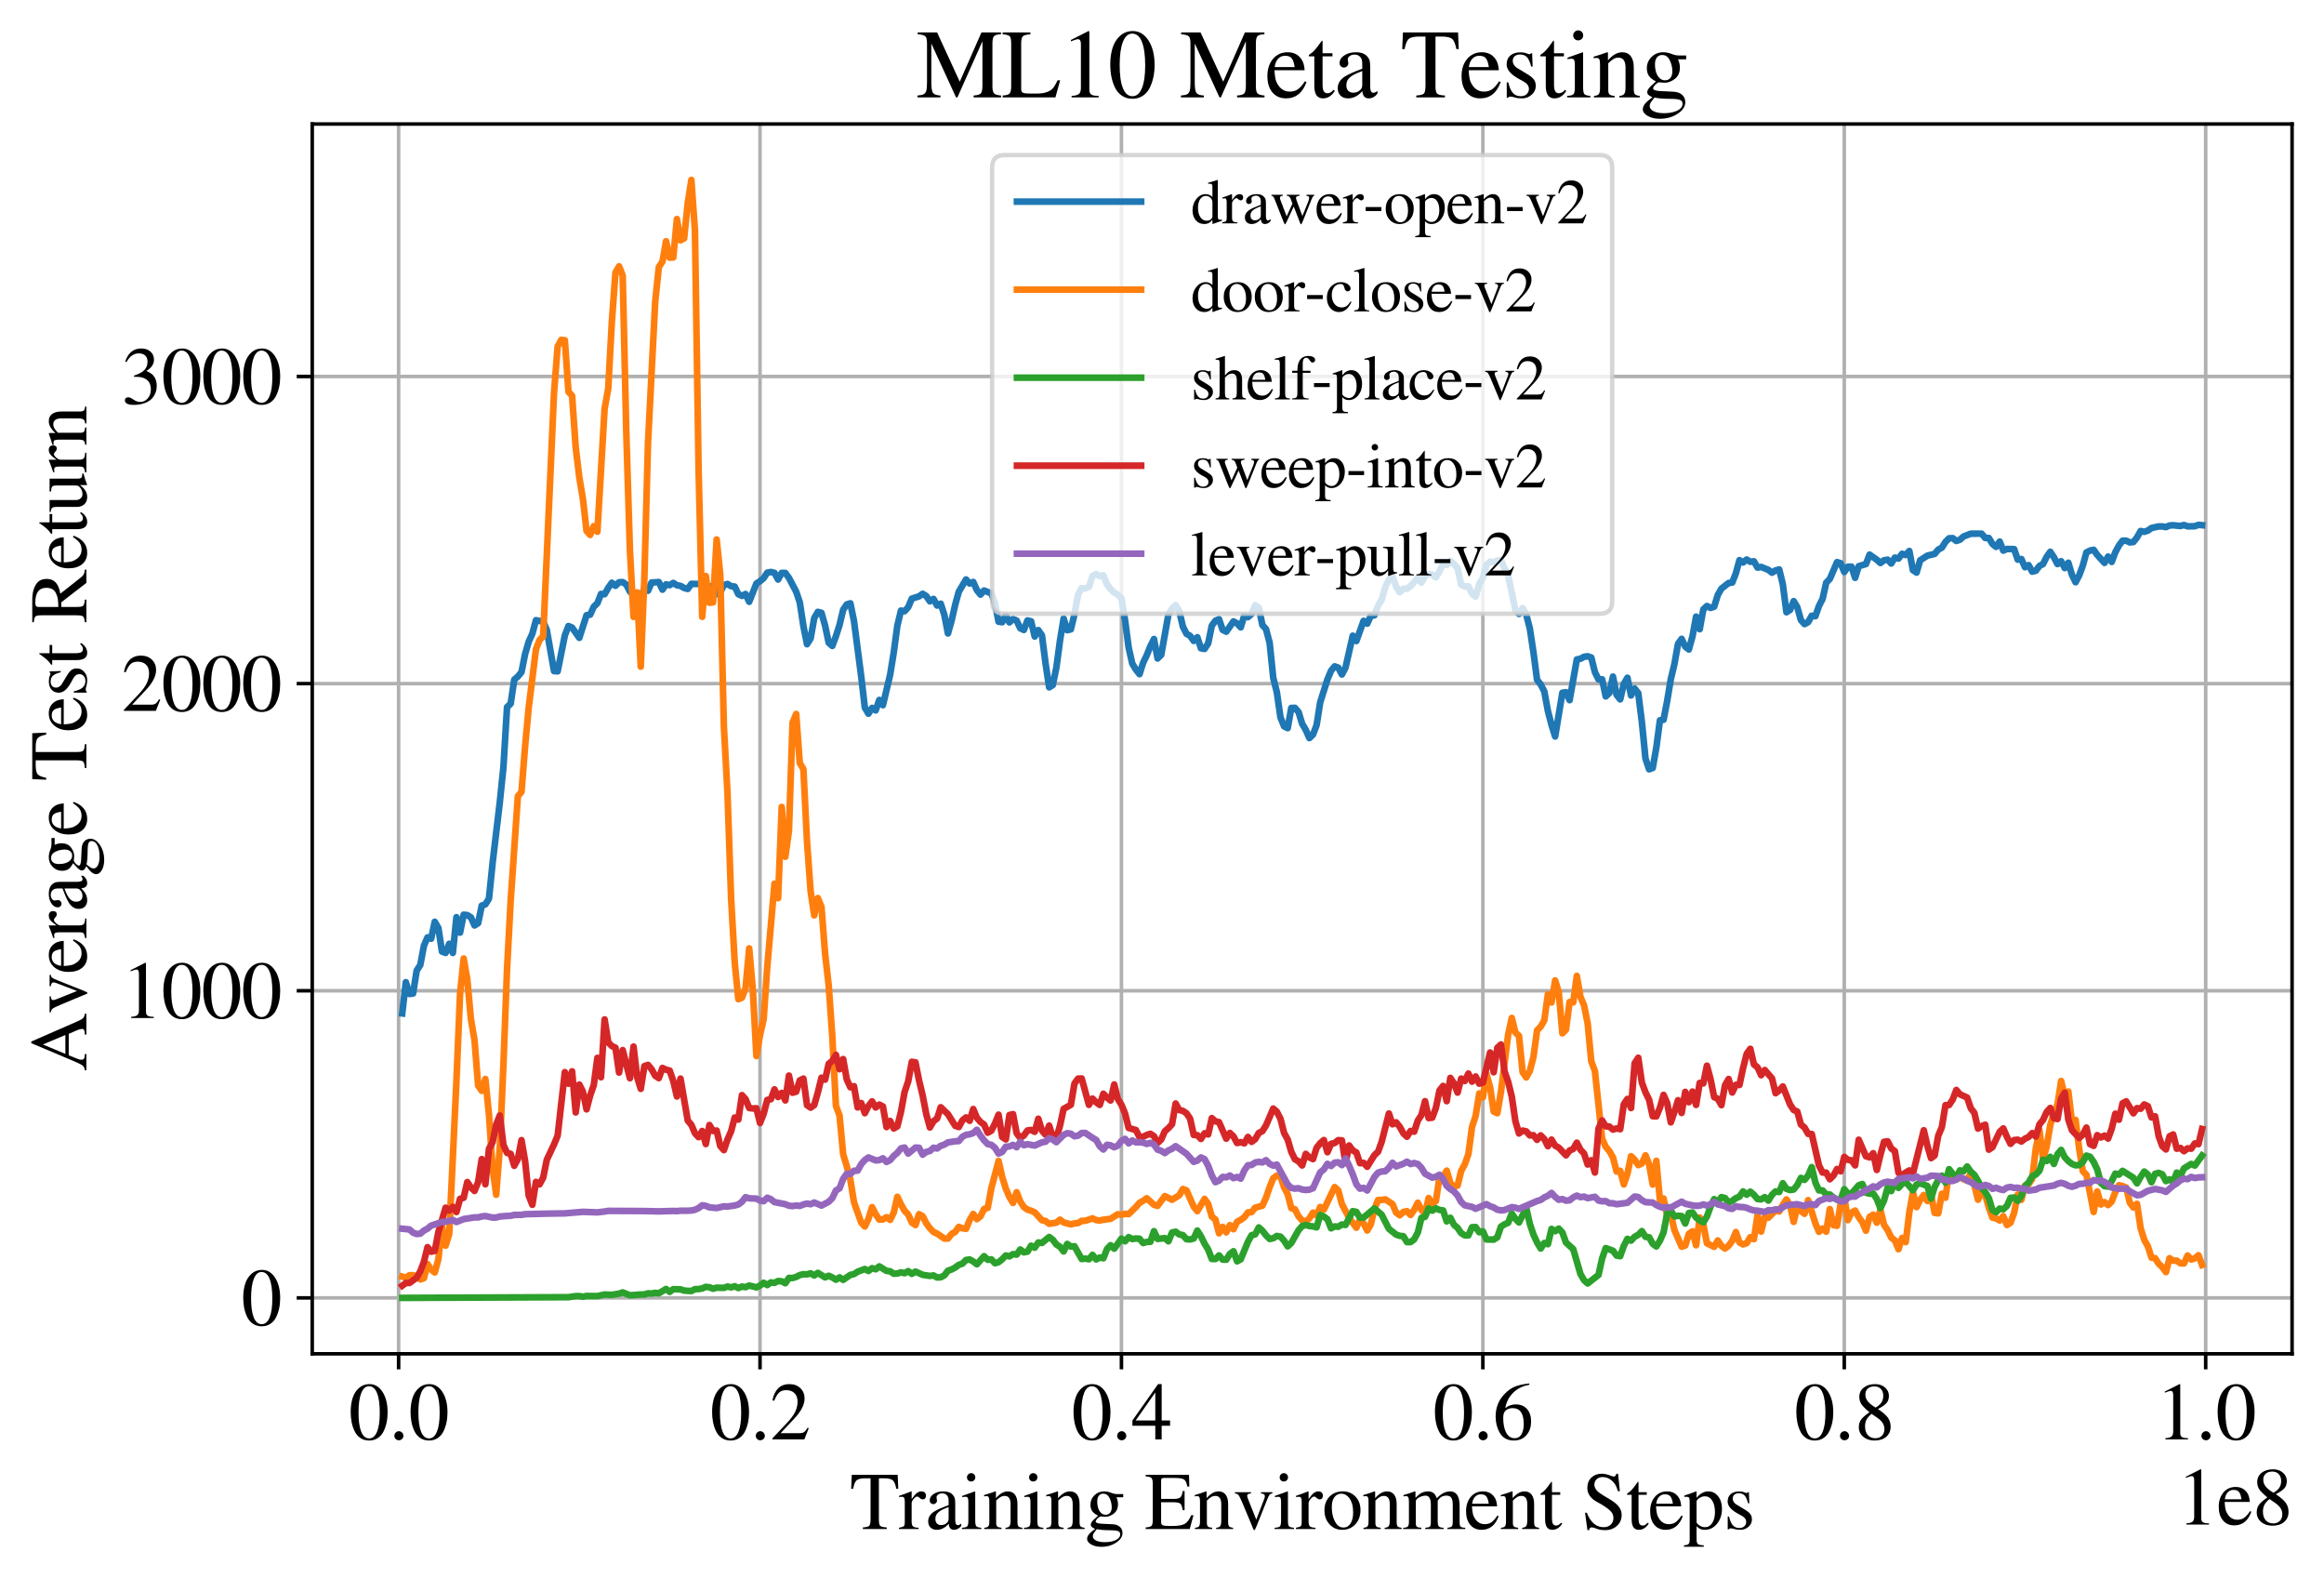 <?xml version="1.0" encoding="utf-8" standalone="no"?>
<!DOCTYPE svg PUBLIC "-//W3C//DTD SVG 1.1//EN"
  "http://www.w3.org/Graphics/SVG/1.1/DTD/svg11.dtd">
<svg xmlns:xlink="http://www.w3.org/1999/xlink" width="524pt" height="355.769pt" viewBox="0 0 524 355.769" xmlns="http://www.w3.org/2000/svg" version="1.1">
 <defs>
  <style type="text/css">*{stroke-linejoin: round; stroke-linecap: butt}</style>
 </defs>
 <g id="figure_1">
  <g id="patch_1">
   <path d="M 0 355.769 
L 524 355.769 
L 524 0 
L 0 0 
z
" style="fill: #ffffff"/>
  </g>
  <g id="axes_1">
   <g id="patch_2">
    <path d="M 70.4 305.152 
L 516.8 305.152 
L 516.8 27.952 
L 70.4 27.952 
z
" style="fill: #ffffff"/>
   </g>
   <g id="matplotlib.axis_1">
    <g id="xtick_1">
     <g id="line2d_1">
      <path d="M 89.876 305.152 
L 89.876 27.952 
" clip-path="url(#pc91e6c23e5)" style="fill: none; stroke: #b0b0b0; stroke-width: 0.8; stroke-linecap: square"/>
     </g>
     <g id="line2d_2">
      <defs>
       <path id="m4bb1731d43" d="M 0 0 
L 0 3.5 
" style="stroke: #000000; stroke-width: 0.8"/>
      </defs>
      <g>
       <use xlink:href="#m4bb1731d43" x="89.876" y="305.152" style="stroke: #000000; stroke-width: 0.8"/>
      </g>
     </g>
     <g id="text_1">
      <!-- 0.0 -->
      <g transform="translate(78.626 324.446)scale(0.18 -0.18)">
       <defs>
        <path id="STIXGeneral-Regular-30" d="M 3046 2112 
Q 3046 1683 2963 1302 
Q 2880 922 2717 602 
Q 2554 282 2266 96 
Q 1978 -90 1600 -90 
Q 1210 -90 915 108 
Q 621 307 461 640 
Q 301 973 227 1350 
Q 154 1728 154 2150 
Q 154 2746 301 3222 
Q 448 3699 790 4012 
Q 1133 4326 1626 4326 
Q 2253 4326 2649 3712 
Q 3046 3098 3046 2112 
z
M 2432 2080 
Q 2432 3091 2217 3625 
Q 2003 4160 1587 4160 
Q 1190 4160 979 3622 
Q 768 3085 768 2106 
Q 768 1120 979 598 
Q 1190 77 1600 77 
Q 2003 77 2217 598 
Q 2432 1120 2432 2080 
z
" transform="scale(0.016)"/>
        <path id="STIXGeneral-Regular-2e" d="M 1158 275 
Q 1158 134 1052 32 
Q 947 -70 800 -70 
Q 653 -70 550 32 
Q 448 134 448 281 
Q 448 429 553 534 
Q 659 640 806 640 
Q 947 640 1052 531 
Q 1158 422 1158 275 
z
" transform="scale(0.016)"/>
       </defs>
       <use xlink:href="#STIXGeneral-Regular-30"/>
       <use xlink:href="#STIXGeneral-Regular-2e" x="50"/>
       <use xlink:href="#STIXGeneral-Regular-30" x="75"/>
      </g>
     </g>
    </g>
    <g id="xtick_2">
     <g id="line2d_3">
      <path d="M 171.366 305.152 
L 171.366 27.952 
" clip-path="url(#pc91e6c23e5)" style="fill: none; stroke: #b0b0b0; stroke-width: 0.8; stroke-linecap: square"/>
     </g>
     <g id="line2d_4">
      <g>
       <use xlink:href="#m4bb1731d43" x="171.366" y="305.152" style="stroke: #000000; stroke-width: 0.8"/>
      </g>
     </g>
     <g id="text_2">
      <!-- 0.2 -->
      <g transform="translate(160.116 324.446)scale(0.18 -0.18)">
       <defs>
        <path id="STIXGeneral-Regular-32" d="M 3034 877 
L 2688 0 
L 186 0 
L 186 77 
L 1325 1286 
Q 1773 1754 1965 2144 
Q 2157 2534 2157 2950 
Q 2157 3379 1920 3616 
Q 1683 3853 1267 3853 
Q 922 3853 720 3673 
Q 518 3494 326 3021 
L 192 3053 
Q 301 3648 630 3987 
Q 960 4326 1523 4326 
Q 2054 4326 2380 4006 
Q 2707 3686 2707 3200 
Q 2707 2477 1888 1613 
L 832 486 
L 2330 486 
Q 2541 486 2665 569 
Q 2790 653 2944 915 
L 3034 877 
z
" transform="scale(0.016)"/>
       </defs>
       <use xlink:href="#STIXGeneral-Regular-30"/>
       <use xlink:href="#STIXGeneral-Regular-2e" x="50"/>
       <use xlink:href="#STIXGeneral-Regular-32" x="75"/>
      </g>
     </g>
    </g>
    <g id="xtick_3">
     <g id="line2d_5">
      <path d="M 252.855 305.152 
L 252.855 27.952 
" clip-path="url(#pc91e6c23e5)" style="fill: none; stroke: #b0b0b0; stroke-width: 0.8; stroke-linecap: square"/>
     </g>
     <g id="line2d_6">
      <g>
       <use xlink:href="#m4bb1731d43" x="252.855" y="305.152" style="stroke: #000000; stroke-width: 0.8"/>
      </g>
     </g>
     <g id="text_3">
      <!-- 0.4 -->
      <g transform="translate(241.605 324.446)scale(0.18 -0.18)">
       <defs>
        <path id="STIXGeneral-Regular-34" d="M 3027 1069 
L 2368 1069 
L 2368 0 
L 1869 0 
L 1869 1069 
L 77 1069 
L 77 1478 
L 2086 4326 
L 2368 4326 
L 2368 1478 
L 3027 1478 
L 3027 1069 
z
M 1869 1478 
L 1869 3674 
L 333 1478 
L 1869 1478 
z
" transform="scale(0.016)"/>
       </defs>
       <use xlink:href="#STIXGeneral-Regular-30"/>
       <use xlink:href="#STIXGeneral-Regular-2e" x="50"/>
       <use xlink:href="#STIXGeneral-Regular-34" x="75"/>
      </g>
     </g>
    </g>
    <g id="xtick_4">
     <g id="line2d_7">
      <path d="M 334.345 305.152 
L 334.345 27.952 
" clip-path="url(#pc91e6c23e5)" style="fill: none; stroke: #b0b0b0; stroke-width: 0.8; stroke-linecap: square"/>
     </g>
     <g id="line2d_8">
      <g>
       <use xlink:href="#m4bb1731d43" x="334.345" y="305.152" style="stroke: #000000; stroke-width: 0.8"/>
      </g>
     </g>
     <g id="text_4">
      <!-- 0.6 -->
      <g transform="translate(323.095 324.446)scale(0.18 -0.18)">
       <defs>
        <path id="STIXGeneral-Regular-36" d="M 2854 4378 
L 2867 4275 
Q 2112 4154 1606 3664 
Q 1101 3174 973 2451 
Q 1344 2739 1786 2739 
Q 2349 2739 2672 2380 
Q 2995 2022 2995 1402 
Q 2995 774 2669 378 
Q 2291 -90 1651 -90 
Q 870 -90 518 557 
Q 218 1107 218 1786 
Q 218 2835 915 3552 
Q 1312 3962 1731 4131 
Q 2150 4301 2854 4378 
z
M 2419 1203 
Q 2419 2445 1555 2445 
Q 1235 2445 1024 2275 
Q 813 2106 813 1702 
Q 813 954 1046 522 
Q 1280 90 1722 90 
Q 2061 90 2240 394 
Q 2419 698 2419 1203 
z
" transform="scale(0.016)"/>
       </defs>
       <use xlink:href="#STIXGeneral-Regular-30"/>
       <use xlink:href="#STIXGeneral-Regular-2e" x="50"/>
       <use xlink:href="#STIXGeneral-Regular-36" x="75"/>
      </g>
     </g>
    </g>
    <g id="xtick_5">
     <g id="line2d_9">
      <path d="M 415.834 305.152 
L 415.834 27.952 
" clip-path="url(#pc91e6c23e5)" style="fill: none; stroke: #b0b0b0; stroke-width: 0.8; stroke-linecap: square"/>
     </g>
     <g id="line2d_10">
      <g>
       <use xlink:href="#m4bb1731d43" x="415.834" y="305.152" style="stroke: #000000; stroke-width: 0.8"/>
      </g>
     </g>
     <g id="text_5">
      <!-- 0.8 -->
      <g transform="translate(404.584 324.446)scale(0.18 -0.18)">
       <defs>
        <path id="STIXGeneral-Regular-38" d="M 2848 992 
Q 2848 499 2505 204 
Q 2163 -90 1587 -90 
Q 1050 -90 704 204 
Q 358 499 358 954 
Q 358 1293 524 1533 
Q 691 1773 1190 2125 
Q 710 2522 553 2765 
Q 397 3008 397 3328 
Q 397 3782 745 4054 
Q 1094 4326 1638 4326 
Q 2106 4326 2410 4060 
Q 2714 3795 2714 3411 
Q 2714 3059 2531 2848 
Q 2349 2637 1856 2374 
Q 2432 1990 2640 1689 
Q 2848 1389 2848 992 
z
M 2272 3411 
Q 2272 3744 2086 3945 
Q 1901 4147 1574 4147 
Q 1248 4147 1059 3977 
Q 870 3808 870 3513 
Q 870 3219 1059 2979 
Q 1248 2739 1670 2490 
Q 1997 2682 2134 2896 
Q 2272 3110 2272 3411 
z
M 1734 1741 
L 1357 1997 
Q 1075 1766 960 1545 
Q 845 1325 845 1011 
Q 845 576 1065 333 
Q 1286 90 1658 90 
Q 1971 90 2166 285 
Q 2362 480 2362 794 
Q 2362 1082 2214 1299 
Q 2067 1517 1734 1741 
z
" transform="scale(0.016)"/>
       </defs>
       <use xlink:href="#STIXGeneral-Regular-30"/>
       <use xlink:href="#STIXGeneral-Regular-2e" x="50"/>
       <use xlink:href="#STIXGeneral-Regular-38" x="75"/>
      </g>
     </g>
    </g>
    <g id="xtick_6">
     <g id="line2d_11">
      <path d="M 497.324 305.152 
L 497.324 27.952 
" clip-path="url(#pc91e6c23e5)" style="fill: none; stroke: #b0b0b0; stroke-width: 0.8; stroke-linecap: square"/>
     </g>
     <g id="line2d_12">
      <g>
       <use xlink:href="#m4bb1731d43" x="497.324" y="305.152" style="stroke: #000000; stroke-width: 0.8"/>
      </g>
     </g>
     <g id="text_6">
      <!-- 1.0 -->
      <g transform="translate(486.074 324.446)scale(0.18 -0.18)">
       <defs>
        <path id="STIXGeneral-Regular-31" d="M 2522 0 
L 755 0 
L 755 96 
Q 1107 115 1235 227 
Q 1363 339 1363 608 
L 1363 3482 
Q 1363 3795 1171 3795 
Q 1082 3795 883 3718 
L 710 3654 
L 710 3744 
L 1856 4326 
L 1914 4307 
L 1914 486 
Q 1914 275 2042 185 
Q 2170 96 2522 96 
L 2522 0 
z
" transform="scale(0.016)"/>
       </defs>
       <use xlink:href="#STIXGeneral-Regular-31"/>
       <use xlink:href="#STIXGeneral-Regular-2e" x="50"/>
       <use xlink:href="#STIXGeneral-Regular-30" x="75"/>
      </g>
     </g>
    </g>
    <g id="text_7">
     <!-- Training Environment Steps -->
     <g transform="translate(191.605 344.646)scale(0.18 -0.18)">
      <defs>
       <path id="STIXGeneral-Regular-54" d="M 3795 3149 
L 3642 3149 
Q 3539 3674 3353 3821 
Q 3168 3968 2656 3968 
L 2278 3968 
L 2278 710 
Q 2278 346 2387 243 
Q 2496 141 2893 122 
L 2893 0 
L 1024 0 
L 1024 122 
Q 1427 147 1526 256 
Q 1626 365 1626 787 
L 1626 3968 
L 1242 3968 
Q 723 3968 540 3817 
Q 358 3667 262 3149 
L 109 3149 
L 154 4237 
L 3750 4237 
L 3795 3149 
z
" transform="scale(0.016)"/>
       <path id="STIXGeneral-Regular-72" d="M 1024 2931 
L 1024 2342 
Q 1267 2688 1430 2816 
Q 1594 2944 1792 2944 
Q 1958 2944 2051 2854 
Q 2144 2765 2144 2605 
Q 2144 2470 2077 2393 
Q 2010 2317 1894 2317 
Q 1773 2317 1638 2445 
Q 1536 2541 1472 2541 
Q 1338 2541 1181 2355 
Q 1024 2170 1024 2016 
L 1024 576 
Q 1024 301 1133 205 
Q 1242 109 1568 96 
L 1568 0 
L 32 0 
L 32 96 
Q 339 154 412 224 
Q 486 294 486 538 
L 486 2138 
Q 486 2349 438 2435 
Q 390 2522 269 2522 
Q 166 2522 45 2496 
L 45 2598 
Q 448 2726 992 2944 
L 1024 2931 
z
" transform="scale(0.016)"/>
       <path id="STIXGeneral-Regular-61" d="M 2829 422 
L 2829 243 
Q 2586 -64 2253 -64 
Q 1888 -64 1843 403 
L 1837 403 
Q 1427 -64 909 -64 
Q 608 -64 422 112 
Q 237 288 237 602 
Q 237 1050 685 1350 
Q 992 1555 1837 1869 
L 1837 2214 
Q 1837 2502 1699 2646 
Q 1562 2790 1338 2790 
Q 1146 2790 1018 2697 
Q 890 2605 890 2477 
Q 890 2419 909 2348 
Q 928 2278 928 2208 
Q 928 2112 841 2029 
Q 755 1946 634 1946 
Q 525 1946 441 2029 
Q 358 2112 358 2240 
Q 358 2547 685 2752 
Q 986 2944 1421 2944 
Q 1939 2944 2176 2656 
Q 2291 2522 2323 2384 
Q 2355 2246 2355 1946 
L 2355 723 
Q 2355 301 2554 301 
Q 2682 301 2829 422 
z
M 1837 813 
L 1837 1715 
Q 1248 1510 1018 1293 
Q 800 1094 800 800 
Q 800 557 921 432 
Q 1043 307 1242 307 
Q 1453 307 1613 410 
Q 1747 506 1792 589 
Q 1837 672 1837 813 
z
" transform="scale(0.016)"/>
       <path id="STIXGeneral-Regular-69" d="M 1152 4045 
Q 1152 3904 1056 3811 
Q 960 3718 819 3718 
Q 685 3718 592 3811 
Q 499 3904 499 4045 
Q 499 4179 595 4275 
Q 691 4371 826 4371 
Q 966 4371 1059 4275 
Q 1152 4179 1152 4045 
z
M 1619 0 
L 102 0 
L 102 96 
Q 435 115 521 211 
Q 608 307 608 666 
L 608 2118 
Q 608 2342 563 2432 
Q 518 2522 397 2522 
Q 243 2522 128 2490 
L 128 2592 
L 1120 2944 
L 1146 2918 
L 1146 672 
Q 1146 314 1226 218 
Q 1306 122 1619 96 
L 1619 0 
z
" transform="scale(0.016)"/>
       <path id="STIXGeneral-Regular-6e" d="M 3104 0 
L 1773 0 
L 1779 96 
Q 2016 115 2096 233 
Q 2176 352 2176 672 
L 2176 1946 
Q 2176 2592 1709 2592 
Q 1549 2592 1408 2515 
Q 1267 2438 1050 2227 
L 1050 461 
Q 1050 269 1136 192 
Q 1222 115 1466 96 
L 1466 0 
L 115 0 
L 115 96 
Q 358 115 435 214 
Q 512 314 512 602 
L 512 2157 
Q 512 2394 467 2483 
Q 422 2573 288 2573 
Q 160 2573 102 2547 
L 102 2656 
Q 550 2784 979 2944 
L 1030 2925 
L 1030 2426 
L 1037 2426 
Q 1491 2944 1958 2944 
Q 2323 2944 2518 2688 
Q 2714 2432 2714 1958 
L 2714 544 
Q 2714 288 2790 205 
Q 2867 122 3104 96 
L 3104 0 
z
" transform="scale(0.016)"/>
       <path id="STIXGeneral-Regular-67" d="M 3008 2483 
L 2477 2483 
Q 2598 2208 2598 1946 
Q 2598 1453 2265 1203 
Q 1933 954 1600 954 
Q 1530 954 1357 973 
L 1235 986 
Q 1107 947 979 812 
Q 851 678 851 582 
Q 851 435 1350 410 
L 2176 371 
Q 2528 358 2739 172 
Q 2950 -13 2950 -314 
Q 2950 -685 2566 -986 
Q 2035 -1395 1286 -1395 
Q 826 -1395 502 -1212 
Q 179 -1030 179 -774 
Q 179 -595 320 -419 
Q 461 -243 806 6 
Q 602 102 534 172 
Q 467 243 467 346 
Q 467 531 762 787 
Q 909 915 1037 1043 
Q 717 1203 579 1401 
Q 442 1600 442 1901 
Q 442 2336 752 2640 
Q 1062 2944 1510 2944 
Q 1766 2944 2022 2848 
L 2163 2797 
Q 2349 2733 2515 2733 
L 3008 2733 
L 3008 2483 
z
M 973 2163 
L 973 2144 
Q 973 1683 1155 1398 
Q 1338 1114 1632 1114 
Q 1850 1114 1978 1270 
Q 2106 1427 2106 1690 
Q 2106 2112 1914 2464 
Q 1754 2765 1446 2765 
Q 1222 2765 1097 2605 
Q 973 2445 973 2163 
z
M 2771 -410 
Q 2771 -230 2595 -163 
Q 2419 -96 1978 -96 
Q 1344 -96 941 -13 
Q 749 -243 688 -348 
Q 627 -454 627 -563 
Q 627 -774 880 -902 
Q 1133 -1030 1555 -1030 
Q 2099 -1030 2435 -860 
Q 2771 -691 2771 -410 
z
" transform="scale(0.016)"/>
       <path id="STIXGeneral-Regular-20" transform="scale(0.016)"/>
       <path id="STIXGeneral-Regular-45" d="M 3821 1082 
L 3526 0 
L 77 0 
L 77 122 
Q 442 147 538 252 
Q 634 358 634 730 
L 634 3520 
Q 634 3878 534 3987 
Q 435 4096 77 4115 
L 77 4237 
L 3469 4237 
L 3494 3322 
L 3334 3322 
Q 3264 3750 3085 3872 
Q 2906 3994 2349 3994 
L 1510 3994 
Q 1370 3994 1328 3952 
Q 1286 3910 1286 3763 
L 1286 2355 
L 2253 2355 
Q 2656 2355 2787 2470 
Q 2918 2586 2976 2970 
L 3123 2970 
L 3123 1472 
L 2976 1472 
Q 2918 1875 2790 1984 
Q 2662 2093 2253 2093 
L 1286 2093 
L 1286 538 
Q 1286 346 1420 291 
Q 1555 237 1933 237 
L 2163 237 
Q 2848 237 3136 403 
Q 3424 570 3642 1082 
L 3821 1082 
z
" transform="scale(0.016)"/>
       <path id="STIXGeneral-Regular-76" d="M 3053 2880 
L 3053 2784 
Q 2906 2771 2835 2688 
Q 2765 2605 2637 2285 
L 1818 230 
Q 1690 -90 1638 -90 
Q 1587 -90 1523 77 
Q 1510 96 1497 141 
Q 1485 186 1472 211 
L 704 2048 
Q 499 2534 403 2652 
Q 307 2771 122 2784 
L 122 2880 
L 1376 2880 
L 1376 2784 
Q 1210 2771 1146 2732 
Q 1082 2694 1082 2611 
Q 1082 2509 1139 2368 
L 1792 730 
L 2426 2387 
Q 2464 2483 2464 2579 
Q 2464 2758 2163 2784 
L 2163 2880 
L 3053 2880 
z
" transform="scale(0.016)"/>
       <path id="STIXGeneral-Regular-6f" d="M 3008 1478 
Q 3008 806 2608 371 
Q 2208 -64 1568 -64 
Q 979 -64 582 368 
Q 186 800 186 1459 
Q 186 2125 582 2534 
Q 979 2944 1626 2944 
Q 2221 2944 2614 2537 
Q 3008 2131 3008 1478 
z
M 2432 1306 
Q 2432 2035 2112 2445 
Q 1856 2765 1504 2765 
Q 1171 2765 966 2493 
Q 762 2221 762 1747 
Q 762 928 1101 435 
Q 1318 115 1677 115 
Q 2029 115 2230 432 
Q 2432 749 2432 1306 
z
" transform="scale(0.016)"/>
       <path id="STIXGeneral-Regular-6d" d="M 4960 0 
L 3565 0 
L 3565 96 
Q 3834 122 3907 208 
Q 3981 294 3981 576 
L 3981 1894 
Q 3981 2278 3869 2444 
Q 3757 2611 3488 2611 
Q 3264 2611 3107 2521 
Q 2950 2432 2803 2221 
L 2803 608 
Q 2803 301 2896 201 
Q 2989 102 3264 96 
L 3264 0 
L 1830 0 
L 1830 96 
Q 2112 115 2189 188 
Q 2266 262 2266 550 
L 2266 1901 
Q 2266 2611 1850 2611 
Q 1670 2611 1468 2531 
Q 1267 2451 1171 2336 
Q 1088 2240 1088 2227 
L 1088 448 
Q 1088 243 1177 176 
Q 1267 109 1523 96 
L 1523 0 
L 102 0 
L 102 96 
Q 371 102 460 195 
Q 550 288 550 563 
L 550 2150 
Q 550 2387 499 2480 
Q 448 2573 326 2573 
Q 230 2573 122 2547 
L 122 2656 
Q 557 2778 1011 2944 
L 1062 2925 
L 1062 2451 
L 1075 2451 
Q 1363 2752 1584 2848 
Q 1805 2944 2054 2944 
Q 2560 2944 2733 2406 
Q 3232 2944 3776 2944 
Q 4518 2944 4518 1792 
L 4518 493 
Q 4518 282 4582 202 
Q 4646 122 4794 109 
L 4960 96 
L 4960 0 
z
" transform="scale(0.016)"/>
       <path id="STIXGeneral-Regular-65" d="M 2611 1050 
L 2714 1005 
Q 2330 -64 1376 -64 
Q 813 -64 486 329 
Q 160 723 160 1389 
Q 160 2074 525 2509 
Q 890 2944 1485 2944 
Q 2061 2944 2374 2502 
Q 2560 2246 2592 1773 
L 621 1773 
Q 646 1370 700 1158 
Q 755 947 915 730 
Q 1184 378 1626 378 
Q 1939 378 2153 531 
Q 2368 685 2611 1050 
z
M 634 1978 
L 1939 1978 
Q 1882 2381 1750 2547 
Q 1619 2714 1312 2714 
Q 1043 2714 864 2525 
Q 685 2336 634 1978 
z
" transform="scale(0.016)"/>
       <path id="STIXGeneral-Regular-74" d="M 1702 493 
L 1786 422 
Q 1478 -64 1011 -64 
Q 448 -64 448 749 
L 448 2675 
L 109 2675 
Q 83 2694 83 2720 
Q 83 2771 192 2842 
Q 435 2982 813 3526 
Q 826 3546 874 3606 
Q 922 3667 941 3706 
Q 986 3706 986 3622 
L 986 2880 
L 1632 2880 
L 1632 2675 
L 986 2675 
L 986 845 
Q 986 538 1062 403 
Q 1139 269 1318 269 
Q 1510 269 1702 493 
z
" transform="scale(0.016)"/>
       <path id="STIXGeneral-Regular-53" d="M 3002 2963 
L 2842 2963 
Q 2733 3360 2579 3565 
Q 2189 4064 1651 4064 
Q 1357 4064 1181 3894 
Q 1005 3725 1005 3456 
Q 1005 3328 1069 3206 
Q 1133 3085 1206 2998 
Q 1280 2912 1465 2784 
Q 1651 2656 1766 2589 
Q 1882 2522 2150 2362 
Q 2669 2061 2905 1763 
Q 3142 1466 3142 1107 
Q 3142 576 2771 243 
Q 2400 -90 1837 -90 
Q 1421 -90 1082 58 
Q 915 128 781 128 
Q 704 128 653 70 
Q 602 13 602 -83 
L 461 -83 
L 275 1274 
L 416 1274 
Q 845 141 1734 141 
Q 2074 141 2285 342 
Q 2496 544 2496 858 
Q 2496 1158 2310 1363 
Q 2003 1696 1235 2106 
Q 454 2522 454 3206 
Q 454 3718 768 4022 
Q 1082 4326 1568 4326 
Q 1907 4326 2240 4186 
Q 2413 4109 2522 4109 
Q 2688 4109 2726 4326 
L 2861 4326 
L 3002 2963 
z
" transform="scale(0.016)"/>
       <path id="STIXGeneral-Regular-70" d="M 1018 2931 
L 1018 2438 
Q 1421 2944 1939 2944 
Q 2406 2944 2707 2560 
Q 3008 2176 3008 1581 
Q 3008 883 2621 409 
Q 2234 -64 1664 -64 
Q 1466 -64 1328 -6 
Q 1190 51 1018 211 
L 1018 -794 
Q 1018 -1094 1120 -1180 
Q 1222 -1267 1581 -1274 
L 1581 -1389 
L 32 -1389 
L 32 -1280 
Q 314 -1254 397 -1171 
Q 480 -1088 480 -838 
L 480 2157 
Q 480 2381 429 2451 
Q 378 2522 218 2522 
Q 115 2522 58 2515 
L 58 2618 
Q 506 2752 979 2944 
L 1018 2931 
z
M 1018 2138 
L 1018 563 
Q 1018 422 1238 281 
Q 1459 141 1683 141 
Q 2029 141 2243 467 
Q 2458 794 2458 1325 
Q 2458 1888 2243 2224 
Q 2029 2560 1670 2560 
Q 1446 2560 1232 2419 
Q 1018 2278 1018 2138 
z
" transform="scale(0.016)"/>
       <path id="STIXGeneral-Regular-73" d="M 998 1926 
L 1664 1523 
Q 1984 1331 2105 1164 
Q 2227 998 2227 736 
Q 2227 416 1961 176 
Q 1696 -64 1331 -64 
Q 1030 -64 864 -6 
Q 691 51 570 51 
Q 461 51 416 -26 
L 333 -26 
L 333 979 
L 435 979 
Q 538 512 730 294 
Q 922 77 1248 77 
Q 1485 77 1632 211 
Q 1779 346 1779 550 
Q 1779 845 1440 1030 
L 1094 1222 
Q 326 1651 326 2150 
Q 326 2522 566 2730 
Q 806 2938 1210 2938 
Q 1491 2938 1638 2867 
Q 1754 2816 1818 2816 
Q 1862 2816 1920 2880 
L 1990 2880 
L 2022 2010 
L 1926 2010 
Q 1818 2445 1654 2621 
Q 1491 2797 1203 2797 
Q 986 2797 854 2688 
Q 723 2579 723 2362 
Q 723 2253 796 2128 
Q 870 2003 998 1926 
z
" transform="scale(0.016)"/>
      </defs>
      <use xlink:href="#STIXGeneral-Regular-54"/>
      <use xlink:href="#STIXGeneral-Regular-72" x="61.1"/>
      <use xlink:href="#STIXGeneral-Regular-61" x="94.4"/>
      <use xlink:href="#STIXGeneral-Regular-69" x="138.8"/>
      <use xlink:href="#STIXGeneral-Regular-6e" x="166.6"/>
      <use xlink:href="#STIXGeneral-Regular-69" x="216.6"/>
      <use xlink:href="#STIXGeneral-Regular-6e" x="244.4"/>
      <use xlink:href="#STIXGeneral-Regular-67" x="294.4"/>
      <use xlink:href="#STIXGeneral-Regular-20" x="344.4"/>
      <use xlink:href="#STIXGeneral-Regular-45" x="369.4"/>
      <use xlink:href="#STIXGeneral-Regular-6e" x="430.5"/>
      <use xlink:href="#STIXGeneral-Regular-76" x="480.5"/>
      <use xlink:href="#STIXGeneral-Regular-69" x="530.5"/>
      <use xlink:href="#STIXGeneral-Regular-72" x="558.3"/>
      <use xlink:href="#STIXGeneral-Regular-6f" x="591.6"/>
      <use xlink:href="#STIXGeneral-Regular-6e" x="641.6"/>
      <use xlink:href="#STIXGeneral-Regular-6d" x="691.6"/>
      <use xlink:href="#STIXGeneral-Regular-65" x="769.4"/>
      <use xlink:href="#STIXGeneral-Regular-6e" x="813.8"/>
      <use xlink:href="#STIXGeneral-Regular-74" x="863.8"/>
      <use xlink:href="#STIXGeneral-Regular-20" x="891.6"/>
      <use xlink:href="#STIXGeneral-Regular-53" x="916.6"/>
      <use xlink:href="#STIXGeneral-Regular-74" x="972.2"/>
      <use xlink:href="#STIXGeneral-Regular-65" x="1000"/>
      <use xlink:href="#STIXGeneral-Regular-70" x="1044.4"/>
      <use xlink:href="#STIXGeneral-Regular-73" x="1094.4"/>
     </g>
    </g>
    <g id="text_8">
     <!-- 1e8 -->
     <g transform="translate(490.807 343.646)scale(0.18 -0.18)">
      <use xlink:href="#STIXGeneral-Regular-31"/>
      <use xlink:href="#STIXGeneral-Regular-65" x="50"/>
      <use xlink:href="#STIXGeneral-Regular-38" x="94.4"/>
     </g>
    </g>
   </g>
   <g id="matplotlib.axis_2">
    <g id="ytick_1">
     <g id="line2d_13">
      <path d="M 70.4 292.552 
L 516.8 292.552 
" clip-path="url(#pc91e6c23e5)" style="fill: none; stroke: #b0b0b0; stroke-width: 0.8; stroke-linecap: square"/>
     </g>
     <g id="line2d_14">
      <defs>
       <path id="me42cb1abae" d="M 0 0 
L -3.5 0 
" style="stroke: #000000; stroke-width: 0.8"/>
      </defs>
      <g>
       <use xlink:href="#me42cb1abae" x="70.4" y="292.552" style="stroke: #000000; stroke-width: 0.8"/>
      </g>
     </g>
     <g id="text_9">
      <!-- 0 -->
      <g transform="translate(54.4 298.699)scale(0.18 -0.18)">
       <use xlink:href="#STIXGeneral-Regular-30"/>
      </g>
     </g>
    </g>
    <g id="ytick_2">
     <g id="line2d_15">
      <path d="M 70.4 223.322 
L 516.8 223.322 
" clip-path="url(#pc91e6c23e5)" style="fill: none; stroke: #b0b0b0; stroke-width: 0.8; stroke-linecap: square"/>
     </g>
     <g id="line2d_16">
      <g>
       <use xlink:href="#me42cb1abae" x="70.4" y="223.322" style="stroke: #000000; stroke-width: 0.8"/>
      </g>
     </g>
     <g id="text_10">
      <!-- 1000 -->
      <g transform="translate(27.4 229.468)scale(0.18 -0.18)">
       <use xlink:href="#STIXGeneral-Regular-31"/>
       <use xlink:href="#STIXGeneral-Regular-30" x="50"/>
       <use xlink:href="#STIXGeneral-Regular-30" x="100"/>
       <use xlink:href="#STIXGeneral-Regular-30" x="150"/>
      </g>
     </g>
    </g>
    <g id="ytick_3">
     <g id="line2d_17">
      <path d="M 70.4 154.091 
L 516.8 154.091 
" clip-path="url(#pc91e6c23e5)" style="fill: none; stroke: #b0b0b0; stroke-width: 0.8; stroke-linecap: square"/>
     </g>
     <g id="line2d_18">
      <g>
       <use xlink:href="#me42cb1abae" x="70.4" y="154.091" style="stroke: #000000; stroke-width: 0.8"/>
      </g>
     </g>
     <g id="text_11">
      <!-- 2000 -->
      <g transform="translate(27.4 160.238)scale(0.18 -0.18)">
       <use xlink:href="#STIXGeneral-Regular-32"/>
       <use xlink:href="#STIXGeneral-Regular-30" x="50"/>
       <use xlink:href="#STIXGeneral-Regular-30" x="100"/>
       <use xlink:href="#STIXGeneral-Regular-30" x="150"/>
      </g>
     </g>
    </g>
    <g id="ytick_4">
     <g id="line2d_19">
      <path d="M 70.4 84.86 
L 516.8 84.86 
" clip-path="url(#pc91e6c23e5)" style="fill: none; stroke: #b0b0b0; stroke-width: 0.8; stroke-linecap: square"/>
     </g>
     <g id="line2d_20">
      <g>
       <use xlink:href="#me42cb1abae" x="70.4" y="84.86" style="stroke: #000000; stroke-width: 0.8"/>
      </g>
     </g>
     <g id="text_12">
      <!-- 3000 -->
      <g transform="translate(27.4 91.007)scale(0.18 -0.18)">
       <defs>
        <path id="STIXGeneral-Regular-33" d="M 390 3264 
L 288 3290 
Q 435 3770 748 4048 
Q 1062 4326 1542 4326 
Q 1990 4326 2265 4083 
Q 2541 3840 2541 3450 
Q 2541 2925 1946 2566 
Q 2298 2413 2477 2227 
Q 2758 1914 2758 1402 
Q 2758 890 2464 506 
Q 2246 211 1840 60 
Q 1434 -90 979 -90 
Q 262 -90 262 275 
Q 262 378 339 442 
Q 416 506 525 506 
Q 685 506 915 339 
Q 1197 141 1466 141 
Q 1818 141 2058 425 
Q 2298 710 2298 1120 
Q 2298 1856 1632 2048 
Q 1434 2112 979 2112 
L 979 2202 
Q 1338 2323 1517 2432 
Q 2035 2726 2035 3290 
Q 2035 3610 1852 3776 
Q 1670 3942 1344 3942 
Q 768 3942 390 3264 
z
" transform="scale(0.016)"/>
       </defs>
       <use xlink:href="#STIXGeneral-Regular-33"/>
       <use xlink:href="#STIXGeneral-Regular-30" x="50"/>
       <use xlink:href="#STIXGeneral-Regular-30" x="100"/>
       <use xlink:href="#STIXGeneral-Regular-30" x="150"/>
      </g>
     </g>
    </g>
    <g id="text_13">
     <!-- Average Test Return -->
     <g transform="translate(19.477 241.533)rotate(-90)scale(0.18 -0.18)">
      <defs>
       <path id="STIXGeneral-Regular-41" d="M 4525 0 
L 2893 0 
L 2893 122 
Q 3149 122 3245 179 
Q 3334 224 3334 333 
Q 3334 499 3213 781 
L 2950 1382 
L 1274 1382 
L 979 653 
Q 922 506 922 384 
Q 922 237 1027 179 
Q 1133 122 1370 122 
L 1370 0 
L 96 0 
L 96 122 
Q 365 147 486 316 
Q 608 486 902 1190 
L 2221 4314 
L 2349 4314 
L 3923 710 
Q 4064 378 4176 262 
Q 4288 147 4525 122 
L 4525 0 
z
M 2861 1645 
L 2118 3405 
L 1382 1645 
L 2861 1645 
z
" transform="scale(0.016)"/>
       <path id="STIXGeneral-Regular-52" d="M 4224 0 
L 3187 0 
L 1664 1971 
L 1306 1958 
L 1306 717 
Q 1306 352 1405 249 
Q 1504 147 1875 122 
L 1875 0 
L 109 0 
L 109 122 
Q 474 154 563 262 
Q 653 371 653 794 
L 653 3526 
Q 653 3885 563 3987 
Q 474 4090 109 4115 
L 109 4237 
L 1850 4237 
Q 2726 4237 3187 3859 
Q 3501 3603 3501 3091 
Q 3501 2221 2342 2042 
L 3622 422 
Q 3757 256 3878 198 
Q 4000 141 4224 122 
L 4224 0 
z
M 1306 3731 
L 1306 2195 
Q 1766 2202 1990 2246 
Q 2214 2291 2438 2413 
Q 2803 2618 2803 3142 
Q 2803 4000 1632 4000 
Q 1459 4000 1382 3945 
Q 1306 3891 1306 3731 
z
" transform="scale(0.016)"/>
       <path id="STIXGeneral-Regular-75" d="M 3072 320 
L 3072 230 
Q 2573 96 2195 -58 
L 2163 -38 
L 2163 486 
L 2150 486 
Q 1747 -64 1235 -64 
Q 870 -64 662 160 
Q 454 384 454 755 
L 454 2362 
Q 454 2598 371 2688 
Q 288 2778 58 2790 
L 58 2880 
L 992 2880 
L 992 813 
Q 992 595 1123 451 
Q 1254 307 1446 307 
Q 1760 307 1984 506 
Q 2067 582 2099 649 
Q 2131 717 2131 877 
L 2131 2355 
Q 2131 2605 2041 2678 
Q 1952 2752 1658 2771 
L 1658 2880 
L 2669 2880 
L 2669 685 
Q 2669 461 2742 390 
Q 2816 320 3034 320 
L 3072 320 
z
" transform="scale(0.016)"/>
      </defs>
      <use xlink:href="#STIXGeneral-Regular-41"/>
      <use xlink:href="#STIXGeneral-Regular-76" x="72.2"/>
      <use xlink:href="#STIXGeneral-Regular-65" x="122.2"/>
      <use xlink:href="#STIXGeneral-Regular-72" x="166.6"/>
      <use xlink:href="#STIXGeneral-Regular-61" x="199.9"/>
      <use xlink:href="#STIXGeneral-Regular-67" x="244.3"/>
      <use xlink:href="#STIXGeneral-Regular-65" x="294.3"/>
      <use xlink:href="#STIXGeneral-Regular-20" x="338.7"/>
      <use xlink:href="#STIXGeneral-Regular-54" x="363.7"/>
      <use xlink:href="#STIXGeneral-Regular-65" x="424.8"/>
      <use xlink:href="#STIXGeneral-Regular-73" x="469.2"/>
      <use xlink:href="#STIXGeneral-Regular-74" x="508.1"/>
      <use xlink:href="#STIXGeneral-Regular-20" x="535.9"/>
      <use xlink:href="#STIXGeneral-Regular-52" x="560.9"/>
      <use xlink:href="#STIXGeneral-Regular-65" x="627.6"/>
      <use xlink:href="#STIXGeneral-Regular-74" x="672"/>
      <use xlink:href="#STIXGeneral-Regular-75" x="699.8"/>
      <use xlink:href="#STIXGeneral-Regular-72" x="749.8"/>
      <use xlink:href="#STIXGeneral-Regular-6e" x="783.1"/>
     </g>
    </g>
   </g>
   <g id="line2d_21">
    <path d="M 90.691 228.433 
L 91.506 221.393 
L 92.321 224.049 
L 93.136 223.939 
L 93.95 218.771 
L 94.765 217.506 
L 95.58 213.173 
L 96.395 211.29 
L 97.21 211.593 
L 98.025 207.773 
L 98.84 209.174 
L 99.655 214.488 
L 100.47 214.79 
L 101.285 212.738 
L 102.099 214.792 
L 102.914 206.744 
L 103.729 210.225 
L 104.544 206.177 
L 105.359 206.266 
L 106.174 206.77 
L 106.989 208.603 
L 107.804 208.086 
L 108.619 204.134 
L 109.434 203.851 
L 110.248 202.556 
L 111.063 194.566 
L 112.693 180.818 
L 113.508 172.93 
L 114.323 159.389 
L 115.138 158.622 
L 115.953 153.195 
L 116.768 152.489 
L 117.582 151.5 
L 118.397 147.413 
L 119.212 144.638 
L 120.027 142.849 
L 120.842 139.802 
L 122.472 140.118 
L 123.287 141.978 
L 124.917 151.267 
L 125.731 151.325 
L 127.361 143.212 
L 128.176 141.113 
L 128.991 141.462 
L 130.621 143.777 
L 132.251 138.673 
L 133.065 138.555 
L 133.88 136.753 
L 134.695 135.977 
L 135.51 133.879 
L 136.325 133.936 
L 137.14 132.506 
L 137.955 131.358 
L 138.77 132.042 
L 139.585 131.242 
L 140.4 131.215 
L 141.214 131.758 
L 142.029 133.354 
L 142.844 134.007 
L 143.659 135.055 
L 144.474 134.711 
L 145.289 132.564 
L 146.104 133.161 
L 146.919 131.308 
L 148.549 131.199 
L 149.363 132.911 
L 150.178 131.721 
L 150.993 131.897 
L 151.808 131.397 
L 152.623 131.921 
L 153.438 132.064 
L 154.253 132.533 
L 155.068 132.751 
L 155.883 131.606 
L 158.327 131.652 
L 159.142 132.608 
L 159.957 132.194 
L 160.772 132.084 
L 161.587 133.929 
L 162.402 133.51 
L 163.217 131.879 
L 164.032 131.631 
L 164.846 132.133 
L 165.661 132.224 
L 166.476 133.933 
L 167.291 134.315 
L 168.106 133.896 
L 168.921 135.645 
L 170.551 131.523 
L 171.366 131.009 
L 172.181 130.319 
L 172.995 129.08 
L 173.81 128.927 
L 174.625 129.123 
L 175.44 130.631 
L 176.255 129.13 
L 177.07 129.151 
L 177.885 130.259 
L 179.515 133.366 
L 180.329 135.768 
L 181.144 141.119 
L 181.959 145.21 
L 182.774 143.905 
L 183.589 139.315 
L 184.404 137.92 
L 185.219 138.137 
L 186.034 141.017 
L 186.849 144.878 
L 187.664 145.594 
L 188.478 143.418 
L 189.293 140.87 
L 190.108 137.44 
L 190.923 136.245 
L 191.738 135.991 
L 192.553 139.969 
L 194.183 152.504 
L 194.998 159.509 
L 195.812 160.871 
L 196.627 159.566 
L 197.442 160.128 
L 198.257 157.769 
L 199.072 158.949 
L 200.702 152.096 
L 201.517 147.073 
L 202.332 141.001 
L 203.147 137.63 
L 203.961 137.771 
L 204.776 136.87 
L 205.591 134.94 
L 207.221 134.419 
L 208.036 133.848 
L 208.851 134.346 
L 209.666 135.544 
L 210.481 134.999 
L 211.296 136.49 
L 212.11 136.076 
L 212.925 138.592 
L 213.74 142.786 
L 214.555 139.907 
L 215.37 136.311 
L 216.185 133.37 
L 217.815 130.615 
L 218.63 131.527 
L 219.444 131.181 
L 220.259 133.017 
L 221.074 134.026 
L 221.889 133.103 
L 223.519 133.757 
L 224.334 135.99 
L 225.149 140.13 
L 225.964 140.251 
L 226.779 138.622 
L 227.593 140.286 
L 228.408 139.544 
L 229.223 139.884 
L 230.038 141.611 
L 230.853 141.992 
L 231.668 139.851 
L 232.483 140.041 
L 233.298 143.472 
L 234.113 142.026 
L 234.927 143.211 
L 235.742 149.531 
L 236.557 154.931 
L 237.372 154.419 
L 238.187 150.451 
L 239.002 144.373 
L 239.817 139.419 
L 240.632 142.05 
L 241.447 141.855 
L 242.262 138.467 
L 243.076 134.037 
L 243.891 132.565 
L 244.706 132.646 
L 245.521 132.288 
L 246.336 129.82 
L 247.151 129.387 
L 247.966 129.865 
L 248.781 129.683 
L 249.596 131.727 
L 250.411 132.779 
L 251.225 133.581 
L 252.04 134.046 
L 252.855 134.846 
L 253.67 139.837 
L 254.485 145.991 
L 255.3 149.588 
L 256.115 150.927 
L 256.93 151.96 
L 257.745 149.395 
L 258.559 147.707 
L 259.374 145.674 
L 260.189 144.045 
L 261.004 148.423 
L 261.819 147.625 
L 263.449 138.523 
L 264.264 137.191 
L 265.079 136.428 
L 265.894 137.746 
L 266.708 141.25 
L 267.523 142.864 
L 268.338 143.312 
L 269.153 144.468 
L 269.968 143.642 
L 270.783 146.129 
L 271.598 146.268 
L 272.413 145.015 
L 273.228 141.033 
L 274.042 139.92 
L 274.857 139.566 
L 275.672 141.972 
L 276.487 142.387 
L 278.117 140.06 
L 278.932 140.524 
L 279.747 141.404 
L 280.562 138.745 
L 281.377 139.108 
L 282.191 138.393 
L 283.006 136.429 
L 283.821 136.972 
L 284.636 140.879 
L 285.451 141.801 
L 286.266 144.882 
L 287.081 152.767 
L 287.896 156.049 
L 288.711 161.692 
L 289.526 163.722 
L 290.34 164.123 
L 291.155 159.575 
L 291.97 159.552 
L 292.785 160.489 
L 293.6 163.134 
L 294.415 164.52 
L 295.23 166.366 
L 296.045 165.584 
L 296.86 163.445 
L 297.674 158.284 
L 299.304 153.136 
L 300.119 151.189 
L 300.934 150.202 
L 301.749 150.492 
L 302.564 152.033 
L 303.379 150.476 
L 305.009 143.286 
L 305.823 144.499 
L 307.453 139.94 
L 308.268 140.574 
L 309.083 138.821 
L 309.898 138.692 
L 310.713 136.519 
L 311.528 135.198 
L 312.343 132.337 
L 313.158 130.655 
L 313.972 130.024 
L 314.787 132.178 
L 315.602 133.487 
L 316.417 132.689 
L 317.232 132.72 
L 318.047 132.122 
L 319.677 130.312 
L 320.492 131.343 
L 321.306 129.816 
L 322.121 129.392 
L 322.936 129.52 
L 323.751 130.136 
L 324.566 128.805 
L 325.381 127.063 
L 326.196 127.33 
L 327.011 126.443 
L 327.826 127.16 
L 328.641 128.09 
L 329.455 131.801 
L 330.27 132.19 
L 331.085 132.166 
L 331.9 133.846 
L 332.715 134.485 
L 333.53 131.668 
L 334.345 130.246 
L 335.16 127.297 
L 335.975 126.61 
L 336.789 126.72 
L 337.604 126.337 
L 338.419 126.268 
L 339.234 128.166 
L 340.049 129.745 
L 341.679 137.479 
L 342.494 138.38 
L 343.309 137.091 
L 344.124 138.516 
L 344.938 141.677 
L 345.753 147.059 
L 346.568 153.228 
L 347.383 154.271 
L 348.198 155.857 
L 349.013 160.273 
L 349.828 163.408 
L 350.643 166.012 
L 352.273 156.153 
L 353.087 156.031 
L 353.902 157.82 
L 355.532 148.648 
L 356.347 148.49 
L 357.162 148.043 
L 357.977 147.93 
L 358.792 148.215 
L 359.607 151.491 
L 360.421 153.141 
L 361.236 153.128 
L 362.051 156.973 
L 362.866 156.211 
L 363.681 152.506 
L 364.496 156.622 
L 365.311 157.645 
L 366.126 154.174 
L 366.941 152.767 
L 367.756 156.758 
L 368.57 155.203 
L 369.385 156.236 
L 370.2 162.76 
L 371.015 170.995 
L 371.83 173.404 
L 372.645 173.111 
L 373.46 168.485 
L 374.275 162.359 
L 375.09 162.232 
L 375.904 157.992 
L 376.719 153.091 
L 377.534 149.691 
L 378.349 145.12 
L 379.164 144.005 
L 379.979 145.763 
L 380.794 146.394 
L 381.609 143.445 
L 382.424 138.992 
L 383.239 141.83 
L 384.053 137.356 
L 384.868 136.602 
L 385.683 137.029 
L 386.498 136.756 
L 387.313 134.113 
L 388.128 132.687 
L 389.758 131.41 
L 390.573 131.31 
L 391.388 129.23 
L 392.202 126.261 
L 393.017 126.783 
L 393.832 126.119 
L 394.647 126.63 
L 395.462 126.525 
L 396.277 127.939 
L 397.092 127.795 
L 398.722 128.454 
L 399.536 129.089 
L 400.351 128.575 
L 401.166 128.356 
L 401.981 131.725 
L 402.796 138.002 
L 403.611 137.48 
L 404.426 135.499 
L 405.241 136.858 
L 406.056 139.777 
L 406.871 140.676 
L 407.685 140.237 
L 408.5 138.795 
L 409.315 138.893 
L 410.13 136.585 
L 410.945 134.981 
L 411.76 131.341 
L 412.575 130.491 
L 414.205 126.707 
L 415.019 126.955 
L 415.834 128.929 
L 416.649 127.745 
L 417.464 127.725 
L 418.279 130.245 
L 419.094 127.629 
L 420.724 127.14 
L 421.539 125.014 
L 423.168 126.171 
L 423.983 126.905 
L 424.798 126.287 
L 425.613 126.152 
L 426.428 127.017 
L 427.243 125.69 
L 428.058 125.906 
L 428.873 124.829 
L 429.688 125.104 
L 430.503 124.199 
L 431.317 128.525 
L 432.132 129.065 
L 432.947 126.294 
L 434.577 125.25 
L 436.207 124.857 
L 437.022 123.884 
L 437.837 123.449 
L 438.651 122.146 
L 439.466 121.335 
L 440.281 121.298 
L 441.096 121.934 
L 441.911 121.656 
L 442.726 120.927 
L 444.356 120.295 
L 446.8 120.293 
L 447.615 121.265 
L 448.43 121.27 
L 449.245 122.608 
L 450.06 123.268 
L 450.875 122.072 
L 451.69 124.109 
L 452.505 123.739 
L 454.135 123.782 
L 454.949 126.147 
L 455.764 126.008 
L 456.579 127.856 
L 457.394 127.38 
L 458.209 128.852 
L 459.024 128.646 
L 459.839 127.573 
L 460.654 127.136 
L 461.469 125.505 
L 462.283 124.372 
L 463.098 125.612 
L 463.913 127.14 
L 464.728 126.503 
L 465.543 128.046 
L 466.358 126.842 
L 467.173 129.57 
L 467.988 131.237 
L 468.803 129.697 
L 469.618 127.488 
L 470.432 124.517 
L 471.247 124.105 
L 472.062 123.922 
L 472.877 125.085 
L 474.507 126.879 
L 475.322 125.454 
L 476.137 126.656 
L 476.952 124.474 
L 477.766 122.961 
L 478.581 121.881 
L 479.396 121.868 
L 480.211 122.261 
L 481.026 122.175 
L 481.841 121.136 
L 482.656 119.692 
L 483.471 119.871 
L 484.286 119.596 
L 485.101 119.017 
L 486.73 118.661 
L 487.545 118.662 
L 488.36 118.813 
L 489.175 118.45 
L 489.99 118.394 
L 491.62 118.568 
L 492.435 118.342 
L 493.25 118.643 
L 494.879 118.613 
L 495.694 118.303 
L 496.509 118.38 
L 496.509 118.38 
" clip-path="url(#pc91e6c23e5)" style="fill: none; stroke: #1f77b4; stroke-width: 1.5; stroke-linecap: square"/>
   </g>
   <g id="line2d_22">
    <path d="M 90.691 287.762 
L 91.506 288.011 
L 92.321 287.44 
L 93.136 287.444 
L 93.95 287.726 
L 94.765 288.394 
L 95.58 288.115 
L 96.395 284.924 
L 97.21 286.166 
L 98.025 286.817 
L 98.84 283.846 
L 99.655 276.395 
L 100.47 280.783 
L 101.285 278.146 
L 102.914 243.664 
L 103.729 224.043 
L 104.544 216.051 
L 105.359 220.767 
L 106.174 229.651 
L 106.989 234.471 
L 107.804 244.676 
L 108.619 245.879 
L 109.434 243.206 
L 110.248 251.183 
L 111.063 263.308 
L 111.878 269.306 
L 112.693 258.719 
L 113.508 239.98 
L 114.323 218.497 
L 115.138 203.074 
L 116.768 179.458 
L 117.582 178.484 
L 118.397 168.222 
L 119.212 159.461 
L 120.842 146.358 
L 121.657 144.245 
L 122.472 143.426 
L 124.917 88.567 
L 125.731 78.12 
L 126.546 76.608 
L 127.361 76.696 
L 128.176 88.307 
L 128.991 89.189 
L 129.806 100.889 
L 130.621 107.603 
L 131.436 112.511 
L 132.251 119.66 
L 133.065 120.578 
L 133.88 118.6 
L 134.695 119.86 
L 136.325 92.105 
L 137.14 87.557 
L 137.955 72.516 
L 138.77 61.427 
L 139.585 60.036 
L 140.4 62.123 
L 141.214 97.597 
L 142.029 124.009 
L 142.844 139.056 
L 143.659 133.527 
L 144.474 150.266 
L 145.289 130.234 
L 146.104 99.91 
L 147.734 67.958 
L 148.549 60.205 
L 149.363 58.971 
L 150.178 54.377 
L 150.993 58.076 
L 151.808 58.031 
L 152.623 49.379 
L 153.438 54.164 
L 154.253 53.727 
L 155.068 45.786 
L 155.883 40.552 
L 156.697 52.053 
L 157.512 105.87 
L 158.327 139.041 
L 159.142 129.848 
L 159.957 135.867 
L 160.772 135.771 
L 161.587 121.593 
L 162.402 129.565 
L 163.217 163.798 
L 164.032 178.849 
L 164.846 202.529 
L 165.661 216.938 
L 166.476 225.212 
L 167.291 224.888 
L 168.106 222.702 
L 168.921 213.766 
L 169.736 223.005 
L 170.551 238.049 
L 171.366 233.302 
L 172.181 229.719 
L 172.995 217.939 
L 174.625 199.187 
L 175.44 202.458 
L 176.255 181.898 
L 177.07 193.118 
L 177.885 187.296 
L 178.7 162.881 
L 179.515 160.935 
L 180.329 172.003 
L 181.144 173.353 
L 181.959 189.718 
L 182.774 200.897 
L 183.589 206.329 
L 184.404 202.431 
L 185.219 204.433 
L 186.034 214.941 
L 186.849 222.134 
L 187.664 233.622 
L 188.478 249.24 
L 189.293 251.44 
L 190.108 260.179 
L 190.923 262.87 
L 191.738 265.964 
L 192.553 270.991 
L 194.183 275.583 
L 194.998 276.456 
L 195.812 274.74 
L 196.627 272.092 
L 197.442 273.679 
L 198.257 274.908 
L 199.072 274.861 
L 199.887 274.372 
L 200.702 274.968 
L 201.517 273.337 
L 202.332 269.764 
L 203.147 271.479 
L 203.961 272.917 
L 204.776 273.764 
L 205.591 275.574 
L 206.406 276.135 
L 207.221 273.68 
L 208.036 274.143 
L 208.851 275.732 
L 209.666 276.851 
L 210.481 277.697 
L 211.296 278.057 
L 212.925 279.177 
L 213.74 279.18 
L 214.555 278.131 
L 215.37 277.684 
L 216.185 276.546 
L 217 276.869 
L 217.815 276.985 
L 218.63 275.013 
L 219.444 273.637 
L 220.259 274.804 
L 221.074 274.163 
L 221.889 272.515 
L 222.704 272.278 
L 223.519 267.845 
L 225.149 261.677 
L 225.964 265.275 
L 226.779 267.928 
L 227.593 269.803 
L 228.408 271.15 
L 229.223 268.73 
L 230.038 270.821 
L 230.853 272.074 
L 231.668 272.661 
L 232.483 272.903 
L 233.298 273.262 
L 234.927 275.043 
L 235.742 275.213 
L 236.557 275.85 
L 238.187 275.594 
L 239.002 274.917 
L 239.817 275.545 
L 241.447 275.972 
L 242.262 275.768 
L 243.076 275.692 
L 243.891 275.185 
L 244.706 275.165 
L 246.336 274.636 
L 247.151 275.009 
L 247.966 275.114 
L 248.781 274.937 
L 250.411 274.729 
L 252.04 273.705 
L 252.855 273.801 
L 253.67 273.591 
L 254.485 273.668 
L 256.115 272.074 
L 256.93 271.122 
L 257.745 270.674 
L 258.559 270.094 
L 260.189 271.57 
L 261.004 271.808 
L 262.634 269.605 
L 264.264 270.435 
L 265.894 269.421 
L 266.708 268.009 
L 267.523 268.324 
L 269.153 272.007 
L 269.968 273 
L 271.598 270.239 
L 272.413 271.385 
L 273.228 274.223 
L 274.042 274.881 
L 274.857 277.994 
L 275.672 276.554 
L 276.487 277.779 
L 277.302 276.157 
L 278.117 277.07 
L 278.932 275.393 
L 279.747 274.954 
L 280.562 274.378 
L 281.377 273.291 
L 282.191 273.228 
L 283.006 272.224 
L 284.636 271.766 
L 285.451 269.982 
L 286.266 267.597 
L 287.081 265.577 
L 287.896 264.994 
L 288.711 265.127 
L 289.526 267.636 
L 290.34 269.187 
L 291.155 272.321 
L 291.97 272.586 
L 292.785 274.172 
L 293.6 275.092 
L 294.415 275.345 
L 295.23 274.641 
L 296.045 273.333 
L 296.86 273.959 
L 297.674 272.064 
L 298.489 272.653 
L 300.934 267.574 
L 301.749 268.342 
L 302.564 271.418 
L 304.194 274.515 
L 305.823 276.734 
L 306.638 274.878 
L 307.453 275.714 
L 308.268 277.368 
L 309.083 275.959 
L 309.898 272.519 
L 310.713 270.486 
L 311.528 270.471 
L 312.343 270.341 
L 313.972 271.402 
L 314.787 273.315 
L 315.602 273.935 
L 316.417 273.192 
L 317.232 273.007 
L 318.047 273.869 
L 318.862 272.717 
L 319.677 271.104 
L 320.492 272.718 
L 321.306 273.558 
L 322.121 270.05 
L 322.936 271.37 
L 323.751 270.743 
L 324.566 265.386 
L 325.381 265.343 
L 326.196 263.865 
L 327.011 266.677 
L 327.826 267.463 
L 328.641 267.239 
L 329.455 263.927 
L 330.27 262.45 
L 331.085 260.113 
L 331.9 254.053 
L 332.715 251.547 
L 333.53 246.468 
L 334.345 247.361 
L 335.16 242.071 
L 335.975 245.072 
L 336.789 250.547 
L 337.604 250.922 
L 338.419 246.173 
L 340.049 233.196 
L 340.864 229.449 
L 341.679 232.728 
L 342.494 233.487 
L 343.309 241.68 
L 344.124 242.859 
L 344.938 241.386 
L 345.753 238.24 
L 346.568 232.256 
L 347.383 231.409 
L 348.198 229.995 
L 349.013 224.13 
L 349.828 225.966 
L 350.643 221 
L 351.458 223.663 
L 352.273 232.921 
L 353.087 232.098 
L 353.902 225.855 
L 354.717 225.937 
L 355.532 219.964 
L 356.347 224.694 
L 357.162 226.615 
L 357.977 230.701 
L 358.792 239.228 
L 359.607 241.425 
L 361.236 256.677 
L 362.051 258.49 
L 362.866 259.455 
L 363.681 260.899 
L 364.496 264.07 
L 365.311 263.908 
L 366.126 266.982 
L 366.941 264.554 
L 367.756 260.616 
L 368.57 261.386 
L 369.385 262.623 
L 370.2 262.257 
L 371.015 260.421 
L 371.83 262.463 
L 372.645 267.002 
L 373.46 261.651 
L 374.275 270.627 
L 375.09 270.147 
L 375.904 274.022 
L 376.719 273.636 
L 377.534 277.259 
L 379.164 281.01 
L 379.979 280.76 
L 380.794 278.116 
L 381.609 277.549 
L 382.424 280.684 
L 383.239 274.434 
L 384.053 275.986 
L 384.868 280.237 
L 386.498 281.052 
L 387.313 279.607 
L 388.128 280.833 
L 388.943 281.421 
L 389.758 280.808 
L 390.573 279.68 
L 391.388 277.717 
L 392.202 280.06 
L 393.017 280.497 
L 393.832 280.206 
L 394.647 278.87 
L 395.462 279.315 
L 396.277 273.91 
L 397.092 277.61 
L 397.907 274.332 
L 398.722 274.488 
L 400.351 272.835 
L 401.166 273.075 
L 401.981 271.59 
L 402.796 270.355 
L 403.611 271.676 
L 404.426 275.418 
L 405.241 271.997 
L 406.056 272.968 
L 406.871 273.598 
L 407.685 270.519 
L 409.315 275.737 
L 410.13 277.654 
L 410.945 276.907 
L 411.76 277.634 
L 412.575 272.534 
L 413.39 276.164 
L 414.205 276.307 
L 415.019 271.356 
L 415.834 269.79 
L 416.649 275.025 
L 417.464 273.333 
L 418.279 272.875 
L 419.094 274.355 
L 419.909 275.491 
L 420.724 277.409 
L 421.539 274.305 
L 422.354 273.79 
L 423.168 275.603 
L 423.983 272.666 
L 424.798 276.078 
L 425.613 277.287 
L 426.428 278.969 
L 427.243 279.587 
L 428.058 281.584 
L 428.873 279.04 
L 429.688 279.982 
L 430.503 273.261 
L 431.317 268.735 
L 432.132 272.094 
L 432.947 270.474 
L 433.762 269.366 
L 434.577 270.719 
L 435.392 269.23 
L 436.207 273.393 
L 437.022 273.502 
L 437.837 269.082 
L 438.651 269.977 
L 439.466 263.862 
L 440.281 265.07 
L 441.096 265.783 
L 441.911 265.294 
L 442.726 265.801 
L 443.541 266.097 
L 444.356 264.404 
L 445.171 267.177 
L 445.986 270.426 
L 446.8 268.738 
L 447.615 269.394 
L 448.43 272.193 
L 449.245 274.453 
L 450.06 274.634 
L 450.875 275.11 
L 451.69 274.126 
L 452.505 276.126 
L 453.32 275.621 
L 454.135 273.367 
L 454.949 269.256 
L 455.764 270.441 
L 456.579 267.222 
L 457.394 266.921 
L 458.209 265.714 
L 459.024 258.855 
L 459.839 254.796 
L 460.654 261.29 
L 461.469 258.416 
L 462.283 253.601 
L 463.098 250.871 
L 463.913 249.007 
L 464.728 243.666 
L 465.543 247.058 
L 466.358 246.028 
L 467.173 252.904 
L 467.988 252.433 
L 468.803 258.997 
L 469.618 263.989 
L 470.432 264.8 
L 472.062 273.19 
L 472.877 268.557 
L 473.692 271.506 
L 474.507 270.958 
L 475.322 271.631 
L 476.137 270.827 
L 476.952 268.676 
L 477.766 267.144 
L 478.581 267.346 
L 479.396 267.671 
L 480.211 271.086 
L 481.026 272.173 
L 481.841 271.352 
L 482.656 276.864 
L 483.471 279.455 
L 484.286 280.923 
L 485.101 283.471 
L 485.915 283.606 
L 486.73 284.859 
L 487.545 285.623 
L 488.36 286.738 
L 489.175 283.611 
L 489.99 284.171 
L 490.805 284.159 
L 491.62 284.76 
L 492.435 284.791 
L 493.25 283 
L 494.064 283.899 
L 494.879 283.65 
L 495.694 282.942 
L 496.509 285.134 
L 496.509 285.134 
" clip-path="url(#pc91e6c23e5)" style="fill: none; stroke: #ff7f0e; stroke-width: 1.5; stroke-linecap: square"/>
   </g>
   <g id="line2d_23">
    <path d="M 90.691 292.552 
L 128.176 292.394 
L 129.806 292.155 
L 130.621 292.149 
L 131.436 292.287 
L 132.251 292.122 
L 134.695 292.152 
L 136.325 291.793 
L 137.955 291.864 
L 139.585 291.596 
L 140.4 291.313 
L 142.029 291.971 
L 144.474 291.783 
L 145.289 291.777 
L 146.104 291.523 
L 146.919 291.564 
L 147.734 291.414 
L 148.549 291.517 
L 150.178 290.548 
L 150.993 291.194 
L 151.808 290.586 
L 153.438 290.628 
L 154.253 290.91 
L 155.883 291.007 
L 156.697 290.58 
L 157.512 290.561 
L 158.327 290.426 
L 159.142 290.071 
L 159.957 290.155 
L 160.772 290.483 
L 161.587 290.248 
L 163.217 290.296 
L 164.032 289.997 
L 164.846 290.19 
L 165.661 289.926 
L 166.476 290.333 
L 167.291 289.999 
L 168.106 290.137 
L 168.921 289.766 
L 170.551 290.178 
L 171.366 289.786 
L 172.181 289.146 
L 172.995 289.655 
L 173.81 289.063 
L 174.625 289.165 
L 175.44 288.749 
L 176.255 288.817 
L 177.07 289.246 
L 177.885 288.052 
L 178.7 288.078 
L 179.515 287.826 
L 180.329 287.41 
L 181.144 287.215 
L 181.959 287.255 
L 182.774 287.008 
L 183.589 287.498 
L 184.404 286.912 
L 186.034 287.933 
L 186.849 287.568 
L 187.664 287.937 
L 188.478 288.452 
L 189.293 287.928 
L 190.108 288.487 
L 191.738 287.366 
L 192.553 287.183 
L 193.368 286.658 
L 194.998 286.043 
L 195.812 286.491 
L 196.627 285.856 
L 197.442 286.104 
L 198.257 285.453 
L 199.887 286.472 
L 200.702 286.553 
L 201.517 287.11 
L 202.332 287.055 
L 203.147 286.803 
L 203.961 286.984 
L 204.776 286.521 
L 205.591 287.138 
L 206.406 286.627 
L 208.036 287.351 
L 209.666 287.604 
L 210.481 287.493 
L 211.296 287.954 
L 212.11 287.912 
L 212.925 287.475 
L 213.74 286.419 
L 214.555 286.148 
L 215.37 285.714 
L 216.185 285.099 
L 217 284.835 
L 217.815 284.007 
L 218.63 283.885 
L 219.444 284.352 
L 220.259 284.976 
L 221.889 283.15 
L 222.704 283.96 
L 223.519 283.87 
L 224.334 284.737 
L 225.149 284.506 
L 225.964 283.843 
L 226.779 282.998 
L 227.593 283.193 
L 228.408 282.685 
L 229.223 282.798 
L 230.038 281.637 
L 230.853 282.28 
L 231.668 282.128 
L 232.483 280.787 
L 233.298 281.241 
L 234.113 280.061 
L 234.927 280.17 
L 236.557 278.825 
L 237.372 279.433 
L 238.187 280.519 
L 239.002 281.025 
L 239.817 282.076 
L 240.632 280.392 
L 241.447 280.983 
L 242.262 280.91 
L 243.891 283.79 
L 244.706 283.697 
L 245.521 283.849 
L 246.336 282.858 
L 247.151 283.88 
L 247.966 283.454 
L 248.781 283.621 
L 249.596 281.536 
L 250.411 280.681 
L 251.225 281.455 
L 252.855 279.196 
L 253.67 279.798 
L 254.485 278.859 
L 255.3 279.284 
L 256.115 279.168 
L 256.93 279.22 
L 257.745 280.182 
L 258.559 279.939 
L 259.374 279.917 
L 260.189 277.516 
L 261.004 279.264 
L 262.634 279.073 
L 263.449 279.793 
L 264.264 277.821 
L 265.079 277.634 
L 265.894 278.255 
L 266.708 278.406 
L 267.523 279.32 
L 268.338 279.379 
L 269.153 279.163 
L 269.968 277.374 
L 270.783 278.681 
L 271.598 280.331 
L 272.413 281.663 
L 273.228 283.776 
L 274.042 283.796 
L 274.857 282.978 
L 275.672 283.921 
L 276.487 283.949 
L 277.302 282.643 
L 278.117 282.038 
L 278.932 284.311 
L 279.747 283.856 
L 281.377 279.907 
L 282.191 278.433 
L 283.006 278.24 
L 283.821 276.671 
L 284.636 277.404 
L 285.451 278.445 
L 286.266 279.271 
L 287.081 279.107 
L 287.896 278.592 
L 288.711 278.746 
L 289.526 279.641 
L 290.34 280.936 
L 291.155 280.179 
L 292.785 277.294 
L 293.6 276.366 
L 294.415 276.113 
L 295.23 276.358 
L 296.045 276.438 
L 296.86 276.648 
L 297.674 273.871 
L 298.489 274.218 
L 299.304 274.826 
L 300.119 276.87 
L 300.934 276.438 
L 301.749 276.518 
L 302.564 276.002 
L 303.379 276.108 
L 305.009 273.001 
L 305.823 273.17 
L 306.638 274.481 
L 307.453 274.432 
L 309.898 272.395 
L 311.528 273.8 
L 313.158 276.986 
L 314.787 278.282 
L 315.602 278.565 
L 316.417 278.649 
L 317.232 279.975 
L 318.047 279.973 
L 318.862 279.352 
L 319.677 277.822 
L 320.492 274.508 
L 321.306 274.284 
L 322.121 272.401 
L 322.936 272.897 
L 323.751 272.373 
L 324.566 272.724 
L 325.381 272.835 
L 326.196 275.305 
L 327.011 274.499 
L 327.826 276.066 
L 328.641 276.764 
L 329.455 277.947 
L 330.27 278.457 
L 331.085 278.461 
L 331.9 276.621 
L 332.715 276.583 
L 333.53 277.757 
L 334.345 277.541 
L 335.16 279.385 
L 336.789 279.42 
L 337.604 278.896 
L 338.419 276.495 
L 339.234 275.967 
L 340.049 275.618 
L 340.864 273.54 
L 341.679 274.723 
L 342.494 275.552 
L 344.124 272.277 
L 344.938 275.868 
L 345.753 278.283 
L 346.568 280.047 
L 347.383 281.422 
L 348.198 280.174 
L 349.013 280.447 
L 349.828 277.001 
L 350.643 277.516 
L 351.458 276.934 
L 352.273 277.806 
L 353.087 280.075 
L 354.717 281.558 
L 356.347 287.158 
L 357.162 288.561 
L 357.977 289.296 
L 360.421 287.381 
L 361.236 283.665 
L 362.051 281.33 
L 363.681 281.918 
L 364.496 283.005 
L 365.311 283.158 
L 366.126 280.827 
L 366.941 279.245 
L 367.756 279.649 
L 368.57 278.773 
L 369.385 278.337 
L 370.2 277.5 
L 371.015 278.788 
L 371.83 278.889 
L 372.645 280.361 
L 373.46 280.959 
L 374.275 279.65 
L 375.09 277.781 
L 375.904 273.519 
L 376.719 272.825 
L 377.534 274.205 
L 378.349 274.041 
L 379.164 274.108 
L 379.979 275.785 
L 380.794 273.418 
L 381.609 273.3 
L 382.424 274.451 
L 383.239 275.096 
L 384.053 275.521 
L 384.868 274.211 
L 385.683 271.967 
L 386.498 270.293 
L 387.313 270.988 
L 388.128 269.841 
L 388.943 270.035 
L 389.758 271.063 
L 390.573 270.671 
L 391.388 270.074 
L 392.202 269.721 
L 393.017 268.553 
L 393.832 269.288 
L 394.647 268.603 
L 395.462 269.304 
L 396.277 270.279 
L 397.092 270.342 
L 397.907 269.84 
L 398.722 270.627 
L 399.536 269.316 
L 400.351 268.54 
L 401.166 268.691 
L 401.981 266.702 
L 402.796 267.973 
L 403.611 268.245 
L 404.426 268.117 
L 405.241 267.108 
L 406.056 265.504 
L 406.871 265.95 
L 407.685 264.979 
L 408.5 263.075 
L 409.315 266.527 
L 410.13 268.324 
L 410.945 268.327 
L 411.76 269.257 
L 412.575 269.248 
L 413.39 269.914 
L 414.205 270.427 
L 415.019 270.421 
L 415.834 268.047 
L 416.649 269.019 
L 417.464 269.04 
L 419.094 267.163 
L 419.909 266.886 
L 420.724 268.842 
L 421.539 269.074 
L 422.354 269.011 
L 423.168 270.259 
L 423.983 272.315 
L 424.798 270.605 
L 425.613 267.691 
L 426.428 268.473 
L 427.243 266.454 
L 428.058 267.755 
L 428.873 266.828 
L 429.688 266.429 
L 431.317 268.294 
L 432.132 267.005 
L 432.947 266.719 
L 434.577 267.33 
L 435.392 270.177 
L 436.207 267.531 
L 437.022 265.992 
L 437.837 265.001 
L 438.651 266.58 
L 439.466 263.536 
L 440.281 264.587 
L 441.096 265.341 
L 441.911 263.81 
L 442.726 264.004 
L 443.541 262.934 
L 444.356 264.094 
L 445.171 264.815 
L 445.986 266.15 
L 446.8 267.738 
L 447.615 268.703 
L 448.43 270.051 
L 449.245 272.747 
L 450.06 273.239 
L 450.875 272.425 
L 451.69 272.565 
L 452.505 271.831 
L 453.32 270.011 
L 454.135 269.93 
L 454.949 270.664 
L 455.764 269.554 
L 456.579 267.399 
L 457.394 266.544 
L 458.209 265.127 
L 459.024 264.746 
L 459.839 263.896 
L 460.654 261.405 
L 461.469 261.703 
L 462.283 260.758 
L 463.098 262.353 
L 463.913 260.158 
L 464.728 259.196 
L 465.543 260.849 
L 466.358 261.722 
L 467.173 262.357 
L 467.988 262.673 
L 468.803 262.605 
L 469.618 261.933 
L 470.432 260.476 
L 471.247 260.744 
L 472.062 261.904 
L 472.877 263.613 
L 473.692 266.66 
L 474.507 267.362 
L 475.322 267.467 
L 476.137 266.208 
L 476.952 264.543 
L 477.766 264.765 
L 478.581 263.914 
L 481.026 265.463 
L 481.841 266.733 
L 482.656 265.272 
L 483.471 264.074 
L 484.286 264.74 
L 485.101 266.487 
L 485.915 264.588 
L 486.73 264.371 
L 487.545 264.709 
L 488.36 266.226 
L 489.175 265.827 
L 489.99 266.443 
L 490.805 264.308 
L 491.62 265.046 
L 492.435 263.357 
L 494.064 262.355 
L 494.879 262.722 
L 496.509 260.466 
L 496.509 260.466 
" clip-path="url(#pc91e6c23e5)" style="fill: none; stroke: #2ca02c; stroke-width: 1.5; stroke-linecap: square"/>
   </g>
   <g id="line2d_24">
    <path d="M 90.691 289.801 
L 91.506 289.196 
L 92.321 289.184 
L 93.95 287.999 
L 94.765 286.555 
L 95.58 284.427 
L 96.395 281.115 
L 97.21 282.149 
L 98.025 281.952 
L 98.84 277.74 
L 100.47 272.224 
L 101.285 272.867 
L 102.099 272.035 
L 102.914 273.192 
L 103.729 270.23 
L 104.544 269.986 
L 105.359 266.444 
L 106.174 267.647 
L 106.989 268.444 
L 107.804 266.459 
L 108.619 261.273 
L 109.434 266.943 
L 110.248 258.947 
L 111.063 257.484 
L 111.878 253.485 
L 112.693 251.438 
L 113.508 258.095 
L 114.323 259.869 
L 115.138 260.09 
L 115.953 262.771 
L 116.768 261.239 
L 117.582 256.999 
L 118.397 261.711 
L 119.212 269.496 
L 120.027 271.571 
L 120.842 266.408 
L 121.657 266.963 
L 122.472 265.451 
L 123.287 261.422 
L 124.917 257.963 
L 125.731 255.987 
L 127.361 241.662 
L 128.176 244.273 
L 128.991 241.491 
L 129.806 250.746 
L 130.621 244.468 
L 131.436 246.085 
L 132.251 250.054 
L 133.065 246.942 
L 133.88 244.584 
L 134.695 238.448 
L 135.51 242.816 
L 136.325 229.783 
L 137.14 234.963 
L 137.955 235.789 
L 138.77 236.152 
L 139.585 241.76 
L 140.4 236.706 
L 142.029 243.045 
L 142.844 235.904 
L 143.659 242.782 
L 144.474 245.433 
L 145.289 240.311 
L 146.104 240.028 
L 146.919 241.018 
L 147.734 242.483 
L 148.549 243.019 
L 149.363 240.724 
L 150.178 241.118 
L 150.993 241.316 
L 151.808 243.67 
L 152.623 247.154 
L 153.438 243.124 
L 155.068 252.575 
L 155.883 253.539 
L 156.697 255.447 
L 157.512 256.32 
L 158.327 254.931 
L 159.142 257.877 
L 159.957 253.583 
L 160.772 254.922 
L 161.587 254.832 
L 162.402 258.316 
L 163.217 259.246 
L 164.032 256.857 
L 164.846 254.994 
L 165.661 251.893 
L 166.476 252.362 
L 167.291 246.849 
L 168.106 247.758 
L 168.921 249.745 
L 169.736 249.863 
L 170.551 249.806 
L 171.366 253.136 
L 172.181 251.069 
L 172.995 247.933 
L 173.81 247.771 
L 174.625 245.55 
L 175.44 247.268 
L 176.255 246.348 
L 177.07 248.039 
L 177.885 242.446 
L 178.7 246.312 
L 179.515 246.079 
L 180.329 243.534 
L 181.144 243.129 
L 181.959 249.107 
L 182.774 249.669 
L 183.589 249.09 
L 184.404 246.24 
L 185.219 242.921 
L 186.034 243.359 
L 186.849 239.788 
L 187.664 239.123 
L 188.478 237.778 
L 189.293 241.019 
L 190.108 238.726 
L 190.923 243.318 
L 191.738 245.082 
L 192.553 244.84 
L 193.368 249.616 
L 194.183 248.64 
L 194.998 250.915 
L 195.812 249.317 
L 196.627 248.258 
L 197.442 249.633 
L 198.257 248.981 
L 199.072 249.41 
L 199.887 254.05 
L 200.702 252.672 
L 201.517 254.363 
L 202.332 253.881 
L 203.147 250.57 
L 203.961 246.139 
L 204.776 243.746 
L 205.591 239.337 
L 206.406 239.456 
L 207.221 243.526 
L 208.036 246.947 
L 208.851 251.149 
L 209.666 254.138 
L 210.481 252.734 
L 211.296 252.115 
L 212.11 249.585 
L 213.74 251.144 
L 215.37 253.764 
L 216.185 254.037 
L 217 252.517 
L 217.815 251.872 
L 218.63 252.627 
L 219.444 249.985 
L 220.259 251.955 
L 221.074 252.897 
L 221.889 253.487 
L 222.704 255.322 
L 223.519 254.87 
L 224.334 253.256 
L 225.149 251.252 
L 225.964 256.281 
L 226.779 256.827 
L 227.593 251.341 
L 228.408 251.131 
L 229.223 255.43 
L 230.038 256.512 
L 230.853 255.95 
L 231.668 254.819 
L 232.483 254.696 
L 233.298 255.114 
L 234.113 252.173 
L 234.927 254.85 
L 235.742 255.761 
L 236.557 253.718 
L 237.372 256.286 
L 238.187 256.461 
L 239.002 253.73 
L 239.817 249.951 
L 241.447 249.03 
L 242.262 244.252 
L 243.076 243.125 
L 243.891 243.093 
L 245.521 249.037 
L 246.336 247.63 
L 247.151 248.462 
L 247.966 249.059 
L 248.781 246.537 
L 249.596 247.398 
L 250.411 248.06 
L 251.225 244.445 
L 252.04 247.7 
L 252.855 249.025 
L 253.67 251.001 
L 254.485 254.252 
L 256.115 254.721 
L 256.93 256.323 
L 257.745 256.238 
L 258.559 255.823 
L 259.374 255.566 
L 260.189 256.089 
L 261.004 257.624 
L 261.819 256.864 
L 262.634 254.986 
L 263.449 254.292 
L 264.264 253.403 
L 265.079 248.74 
L 265.894 250.219 
L 266.708 250.397 
L 267.523 250.944 
L 268.338 252.148 
L 269.153 255.825 
L 269.968 255.878 
L 270.783 256.723 
L 271.598 255.449 
L 272.413 255.708 
L 273.228 252.031 
L 274.042 252.754 
L 274.857 252.933 
L 276.487 256.661 
L 277.302 255.375 
L 278.117 256.154 
L 278.932 257.651 
L 279.747 257.45 
L 280.562 257.712 
L 281.377 256.276 
L 282.191 257.38 
L 283.006 256.785 
L 283.821 255.379 
L 284.636 254.973 
L 285.451 253.68 
L 287.081 249.875 
L 287.896 250.586 
L 288.711 252.183 
L 289.526 255.389 
L 290.34 256.851 
L 291.155 259.637 
L 291.97 261.307 
L 292.785 261.783 
L 293.6 262.702 
L 294.415 260.092 
L 295.23 260.886 
L 296.045 261.272 
L 296.86 258.725 
L 297.674 257.686 
L 298.489 256.977 
L 299.304 259.716 
L 300.119 257.837 
L 300.934 257.645 
L 301.749 256.992 
L 302.564 257.052 
L 303.379 262.18 
L 304.194 258.197 
L 305.009 259.295 
L 305.823 259.775 
L 306.638 262.196 
L 307.453 262.109 
L 308.268 262.997 
L 309.898 260.374 
L 310.713 259.618 
L 311.528 257.371 
L 313.158 250.99 
L 313.972 253.417 
L 314.787 252.982 
L 315.602 253.982 
L 316.417 255.451 
L 317.232 256.228 
L 318.047 254.915 
L 318.862 255.084 
L 319.677 252.585 
L 320.492 251.342 
L 321.306 248.22 
L 322.121 252.024 
L 322.936 251.925 
L 323.751 249.747 
L 324.566 245.805 
L 325.381 244.773 
L 326.196 248.208 
L 327.011 242.962 
L 327.826 244.194 
L 328.641 246.279 
L 329.455 243.124 
L 330.27 243.656 
L 331.085 241.99 
L 331.9 243.81 
L 332.715 242.645 
L 333.53 244.268 
L 334.345 244.029 
L 335.975 237.24 
L 336.789 241.691 
L 337.604 236.185 
L 338.419 235.432 
L 339.234 241.52 
L 340.049 243.85 
L 340.864 247.159 
L 341.679 252.712 
L 342.494 255.49 
L 343.309 254.837 
L 344.124 255.021 
L 344.938 255.929 
L 345.753 255.883 
L 346.568 256.926 
L 347.383 255.925 
L 348.198 256.752 
L 349.013 258.354 
L 349.828 256.877 
L 350.643 258.237 
L 351.458 258.686 
L 353.087 260.412 
L 353.902 259.337 
L 354.717 258.989 
L 355.532 257.567 
L 356.347 259.156 
L 357.162 260.005 
L 357.977 262.489 
L 358.792 261.531 
L 359.607 264.296 
L 360.421 254.395 
L 361.236 252.554 
L 362.051 253.878 
L 362.866 253.934 
L 363.681 254.617 
L 364.496 254.359 
L 365.311 254.529 
L 366.126 248.903 
L 366.941 247.704 
L 367.756 249.761 
L 368.57 239.669 
L 369.385 238.42 
L 370.2 244.036 
L 371.015 246.225 
L 371.83 247.894 
L 372.645 251.604 
L 373.46 251.637 
L 374.275 249.67 
L 375.09 246.798 
L 375.904 248.65 
L 376.719 252.986 
L 377.534 250.664 
L 378.349 247.999 
L 379.164 250.871 
L 379.979 246.119 
L 380.794 248.447 
L 381.609 246.051 
L 382.424 249.056 
L 383.239 244.093 
L 384.053 244.201 
L 384.868 240.208 
L 385.683 243.25 
L 386.498 247.305 
L 387.313 247.656 
L 388.128 249.11 
L 388.943 244.635 
L 389.758 243.213 
L 390.573 246.261 
L 391.388 244.525 
L 392.202 244.56 
L 393.017 240.763 
L 393.832 237.546 
L 394.647 236.408 
L 395.462 239.926 
L 396.277 240.586 
L 397.092 242.361 
L 397.907 241.195 
L 399.536 243.066 
L 400.351 246.419 
L 401.166 245.791 
L 401.981 244.893 
L 403.611 248.952 
L 404.426 250.193 
L 405.241 250.554 
L 406.056 253.482 
L 406.871 254.153 
L 407.685 255.581 
L 408.5 255.613 
L 410.13 262.709 
L 410.945 264.299 
L 411.76 264.319 
L 412.575 265.811 
L 413.39 264.989 
L 414.205 263.503 
L 415.019 264.021 
L 415.834 260.761 
L 416.649 261.435 
L 417.464 261.552 
L 418.279 262.68 
L 419.094 256.902 
L 420.724 260.638 
L 421.539 260.879 
L 422.354 259.935 
L 423.168 263.713 
L 423.983 260.295 
L 424.798 257.365 
L 425.613 257.251 
L 426.428 258.867 
L 427.243 259.484 
L 428.058 264.358 
L 428.873 264.932 
L 429.688 264.288 
L 430.503 263.827 
L 431.317 264.488 
L 433.762 254.773 
L 434.577 258.295 
L 435.392 261.057 
L 436.207 260.459 
L 437.022 255.997 
L 437.837 254.063 
L 438.651 249.104 
L 439.466 249.08 
L 440.281 247.838 
L 441.096 245.687 
L 441.911 246.654 
L 443.541 247.403 
L 444.356 249.801 
L 445.171 250.865 
L 445.986 254.392 
L 446.8 253.83 
L 447.615 253.524 
L 448.43 259.139 
L 449.245 258.581 
L 450.875 255.106 
L 451.69 254.362 
L 452.505 256.236 
L 453.32 257.828 
L 454.135 256.977 
L 454.949 256.895 
L 455.764 257.309 
L 456.579 256.673 
L 457.394 256.284 
L 458.209 255.405 
L 459.024 256.193 
L 459.839 253.444 
L 460.654 252.444 
L 461.469 250.65 
L 462.283 249.747 
L 463.098 252.056 
L 463.913 252.238 
L 464.728 247.644 
L 465.543 246.299 
L 466.358 252.378 
L 467.173 254.778 
L 468.803 256.495 
L 469.618 255.761 
L 470.432 254.167 
L 471.247 257.894 
L 472.062 258.281 
L 472.877 255.871 
L 473.692 256.392 
L 474.507 255.967 
L 475.322 256.639 
L 476.137 254.403 
L 476.952 251.032 
L 477.766 252.386 
L 478.581 248.685 
L 479.396 248.247 
L 481.026 250.949 
L 481.841 249.782 
L 482.656 249.921 
L 483.471 248.95 
L 484.286 249.348 
L 485.101 251.872 
L 485.915 251.623 
L 486.73 256.121 
L 487.545 258.35 
L 488.36 259.086 
L 489.175 256.137 
L 489.99 255.718 
L 490.805 258.925 
L 491.62 258.755 
L 492.435 259.486 
L 493.25 258.842 
L 494.064 258.92 
L 494.879 257.734 
L 495.694 257.9 
L 496.509 254.487 
L 496.509 254.487 
" clip-path="url(#pc91e6c23e5)" style="fill: none; stroke: #d62728; stroke-width: 1.5; stroke-linecap: square"/>
   </g>
   <g id="line2d_25">
    <path d="M 90.691 276.961 
L 92.321 277.126 
L 93.136 277.849 
L 93.95 278.156 
L 94.765 278.075 
L 95.58 277.375 
L 96.395 276.955 
L 97.21 276.261 
L 99.655 275.439 
L 100.47 275.382 
L 102.099 274.985 
L 102.914 275.447 
L 104.544 274.79 
L 106.989 274.404 
L 107.804 274.411 
L 108.619 274.195 
L 109.434 274.099 
L 111.063 274.453 
L 111.878 274.434 
L 112.693 274.205 
L 114.323 274.085 
L 115.138 274.044 
L 115.953 273.852 
L 117.582 273.836 
L 118.397 273.684 
L 123.287 273.564 
L 127.361 273.502 
L 131.436 273.157 
L 134.695 273.277 
L 136.325 273.081 
L 137.14 272.941 
L 145.289 272.978 
L 146.919 273.014 
L 148.549 273.053 
L 151.808 272.955 
L 152.623 272.993 
L 153.438 272.902 
L 155.068 272.907 
L 155.883 272.853 
L 156.697 272.687 
L 157.512 272.309 
L 158.327 271.68 
L 159.142 271.812 
L 159.957 272.148 
L 161.587 272.305 
L 163.217 271.915 
L 164.032 271.96 
L 165.661 271.731 
L 166.476 271.5 
L 167.291 270.885 
L 168.106 269.848 
L 168.921 270.111 
L 170.551 270.174 
L 171.366 270.609 
L 172.181 270.761 
L 172.995 269.974 
L 173.81 270.311 
L 174.625 270.962 
L 177.07 271.438 
L 177.885 271.781 
L 178.7 271.855 
L 179.515 271.732 
L 180.329 271.821 
L 181.144 271.496 
L 181.959 271.291 
L 182.774 271.436 
L 183.589 271.056 
L 185.219 271.743 
L 186.849 270.89 
L 187.664 270.076 
L 188.478 268.349 
L 189.293 267.862 
L 190.108 265.711 
L 190.923 264.586 
L 191.738 264.601 
L 192.553 263.892 
L 193.368 263.867 
L 194.183 262.397 
L 194.998 261.471 
L 195.812 260.895 
L 197.442 261.561 
L 198.257 261.506 
L 199.072 261.083 
L 199.887 261.916 
L 200.702 261.5 
L 201.517 260.551 
L 202.332 259.858 
L 203.147 258.843 
L 203.961 258.665 
L 204.776 260.024 
L 206.406 258.67 
L 207.221 258.709 
L 208.036 260.273 
L 208.851 259.642 
L 209.666 259.439 
L 210.481 258.707 
L 211.296 258.875 
L 212.11 258.273 
L 212.925 257.995 
L 213.74 257.505 
L 215.37 257.261 
L 216.185 257.197 
L 217 256.226 
L 217.815 255.804 
L 218.63 255.674 
L 219.444 255.392 
L 220.259 254.646 
L 221.074 255.973 
L 221.889 257.045 
L 222.704 257.884 
L 223.519 258.047 
L 224.334 258.717 
L 225.149 260.026 
L 225.964 259.654 
L 226.779 258.47 
L 227.593 258.413 
L 228.408 258.062 
L 229.223 258.594 
L 230.038 257.38 
L 230.853 258.141 
L 231.668 257.908 
L 233.298 258.213 
L 234.927 257.49 
L 235.742 257.352 
L 236.557 256.552 
L 237.372 256.871 
L 238.187 257.458 
L 239.817 255.812 
L 240.632 255.424 
L 241.447 255.541 
L 242.262 256.126 
L 243.076 255.982 
L 243.891 255.394 
L 244.706 255.378 
L 246.336 256.464 
L 247.151 256.955 
L 247.966 258.369 
L 248.781 259.107 
L 249.596 258.045 
L 250.411 258.158 
L 251.225 258.598 
L 252.04 258.231 
L 252.855 257.167 
L 253.67 256.709 
L 254.485 257.72 
L 255.3 257.066 
L 256.115 257.496 
L 256.93 257.467 
L 257.745 257.552 
L 258.559 257.851 
L 259.374 257.606 
L 260.189 257.971 
L 261.004 259.134 
L 261.819 259.395 
L 262.634 259.913 
L 263.449 259.311 
L 264.264 258.95 
L 265.079 258.354 
L 267.523 260.065 
L 269.153 261.888 
L 269.968 261.602 
L 270.783 260.892 
L 271.598 261.281 
L 272.413 262.773 
L 273.228 264.961 
L 274.042 266.47 
L 274.857 266.115 
L 275.672 265.286 
L 276.487 265.371 
L 277.302 264.969 
L 278.117 265.557 
L 278.932 265.299 
L 279.747 265.676 
L 280.562 263.816 
L 281.377 262.656 
L 282.191 262.595 
L 283.006 262.04 
L 283.821 261.893 
L 284.636 262.018 
L 285.451 261.512 
L 286.266 262.345 
L 287.081 262.74 
L 287.896 262.51 
L 290.34 266.987 
L 291.155 267.774 
L 291.97 267.923 
L 292.785 267.838 
L 293.6 268.126 
L 294.415 268.235 
L 295.23 268.154 
L 296.045 267.837 
L 297.674 264.25 
L 298.489 263.597 
L 299.304 262.337 
L 300.119 262.825 
L 300.934 262.062 
L 301.749 261.988 
L 302.564 262.629 
L 303.379 261.121 
L 304.194 262.749 
L 305.009 264.698 
L 305.823 266.943 
L 306.638 267.937 
L 307.453 267.756 
L 308.268 268.349 
L 309.898 265.282 
L 310.713 264.325 
L 311.528 264.055 
L 312.343 264 
L 313.158 263.231 
L 313.972 262.096 
L 314.787 262.915 
L 316.417 262.327 
L 317.232 261.851 
L 318.047 262.381 
L 318.862 262.151 
L 319.677 262.382 
L 320.492 263.219 
L 321.306 264.57 
L 322.936 265.451 
L 323.751 265.256 
L 324.566 264.798 
L 325.381 265.745 
L 326.196 267.315 
L 327.011 268.024 
L 327.826 268.552 
L 328.641 269.465 
L 329.455 270.932 
L 330.27 271.691 
L 331.9 272.035 
L 332.715 272.465 
L 335.16 271.418 
L 335.975 271.884 
L 336.789 272.17 
L 337.604 272.672 
L 338.419 272.833 
L 339.234 272.752 
L 340.864 272.096 
L 341.679 272.217 
L 342.494 272.487 
L 346.568 270.718 
L 347.383 270.485 
L 348.198 269.902 
L 349.013 269.536 
L 349.828 268.892 
L 350.643 269.778 
L 351.458 270.435 
L 352.273 270.287 
L 353.087 270.635 
L 353.902 270.557 
L 354.717 269.898 
L 355.532 269.499 
L 356.347 269.848 
L 357.162 269.719 
L 357.977 270.067 
L 359.607 269.769 
L 360.421 270.604 
L 361.236 270.777 
L 362.051 270.734 
L 362.866 271.214 
L 363.681 271.226 
L 364.496 271.439 
L 366.941 271.116 
L 368.57 269.702 
L 369.385 269.827 
L 370.2 270.525 
L 371.015 270.975 
L 372.645 271.06 
L 373.46 271.624 
L 374.275 272.011 
L 375.09 272.237 
L 375.904 272.104 
L 376.719 272.185 
L 379.164 270.867 
L 379.979 271.338 
L 381.609 271.704 
L 382.424 271.808 
L 383.239 271.758 
L 384.053 271.487 
L 384.868 271.745 
L 385.683 271.433 
L 386.498 270.94 
L 387.313 271.48 
L 388.943 271.87 
L 389.758 272.36 
L 390.573 272.493 
L 391.388 271.891 
L 392.202 272.066 
L 393.017 272.082 
L 393.832 272.256 
L 394.647 272.611 
L 395.462 272.839 
L 396.277 272.902 
L 397.907 273.177 
L 398.722 272.785 
L 399.536 272.826 
L 400.351 272.61 
L 401.166 272.613 
L 402.796 271.669 
L 405.241 271.438 
L 406.871 271.842 
L 407.685 271.466 
L 408.5 271.418 
L 409.315 271.651 
L 410.13 270.716 
L 411.76 270.07 
L 412.575 270.24 
L 413.39 269.969 
L 415.019 270.791 
L 415.834 270.805 
L 416.649 269.979 
L 417.464 269.707 
L 418.279 269.711 
L 419.094 269.156 
L 419.909 268.83 
L 420.724 268.241 
L 421.539 267.905 
L 422.354 267.41 
L 423.168 267.642 
L 423.983 266.942 
L 424.798 266.531 
L 425.613 266.374 
L 427.243 266.629 
L 428.058 265.724 
L 430.503 265.379 
L 431.317 265.599 
L 432.132 265.185 
L 432.947 265.718 
L 434.577 265.469 
L 435.392 264.998 
L 437.022 265.095 
L 437.837 265.898 
L 438.651 265.897 
L 439.466 266.23 
L 440.281 266.189 
L 441.096 265.9 
L 441.911 265.355 
L 442.726 265.629 
L 443.541 266.139 
L 444.356 266.474 
L 445.986 267.491 
L 446.8 267.412 
L 447.615 267.097 
L 448.43 267.322 
L 449.245 267.969 
L 450.06 267.733 
L 450.875 268.053 
L 451.69 268.243 
L 452.505 267.694 
L 453.32 267.544 
L 454.135 267.759 
L 454.949 267.721 
L 455.764 267.907 
L 456.579 267.951 
L 457.394 268.371 
L 459.024 268.148 
L 459.839 267.733 
L 463.098 267.224 
L 463.913 266.828 
L 464.728 266.628 
L 465.543 266.838 
L 466.358 267.279 
L 467.173 267.509 
L 467.988 267.265 
L 468.803 266.855 
L 469.618 266.823 
L 470.432 266.618 
L 471.247 266.608 
L 472.062 266.002 
L 472.877 266.162 
L 473.692 266.055 
L 474.507 266.415 
L 475.322 266.953 
L 476.137 267.688 
L 477.766 267.942 
L 479.396 267.914 
L 480.211 268.534 
L 481.841 269.426 
L 482.656 269.314 
L 484.286 268.413 
L 485.915 267.997 
L 487.545 268.317 
L 488.36 268.655 
L 489.99 267.245 
L 490.805 266.742 
L 491.62 266.046 
L 492.435 265.678 
L 493.25 265.79 
L 494.064 265.276 
L 494.879 265.54 
L 495.694 265.39 
L 496.509 265.36 
L 496.509 265.36 
" clip-path="url(#pc91e6c23e5)" style="fill: none; stroke: #9467bd; stroke-width: 1.5; stroke-linecap: square"/>
   </g>
   <g id="patch_3">
    <path d="M 70.4 305.152 
L 70.4 27.952 
" style="fill: none; stroke: #000000; stroke-width: 0.8; stroke-linejoin: miter; stroke-linecap: square"/>
   </g>
   <g id="patch_4">
    <path d="M 516.8 305.152 
L 516.8 27.952 
" style="fill: none; stroke: #000000; stroke-width: 0.8; stroke-linejoin: miter; stroke-linecap: square"/>
   </g>
   <g id="patch_5">
    <path d="M 70.4 305.152 
L 516.8 305.152 
" style="fill: none; stroke: #000000; stroke-width: 0.8; stroke-linejoin: miter; stroke-linecap: square"/>
   </g>
   <g id="patch_6">
    <path d="M 70.4 27.952 
L 516.8 27.952 
" style="fill: none; stroke: #000000; stroke-width: 0.8; stroke-linejoin: miter; stroke-linecap: square"/>
   </g>
   <g id="text_14">
    <!-- ML10 Meta Testing -->
    <g transform="translate(206.604 21.952)scale(0.216 -0.216)">
     <defs>
      <path id="STIXGeneral-Regular-4d" d="M 5530 0 
L 3738 0 
L 3738 122 
Q 4115 147 4214 265 
Q 4314 384 4314 787 
L 4314 3661 
L 2682 0 
L 2592 0 
L 979 3514 
L 979 966 
Q 979 448 1088 294 
Q 1197 141 1574 122 
L 1574 0 
L 77 0 
L 77 122 
Q 358 141 480 205 
Q 602 269 650 432 
Q 698 595 698 966 
L 698 3514 
Q 698 3878 589 3984 
Q 480 4090 90 4115 
L 90 4237 
L 1357 4237 
L 2835 1024 
L 4250 4237 
L 5523 4237 
L 5523 4115 
Q 5178 4109 5072 3993 
Q 4966 3878 4966 3520 
L 4966 717 
Q 4966 378 5072 262 
Q 5178 147 5530 122 
L 5530 0 
z
" transform="scale(0.016)"/>
      <path id="STIXGeneral-Regular-4c" d="M 3827 1114 
L 3520 0 
L 77 0 
L 77 122 
Q 429 141 531 256 
Q 634 371 634 736 
L 634 3494 
Q 634 3872 541 3981 
Q 448 4090 77 4115 
L 77 4237 
L 1888 4237 
L 1888 4115 
Q 1498 4090 1392 3984 
Q 1286 3878 1286 3507 
L 1286 538 
Q 1286 358 1398 304 
Q 1510 250 1862 250 
L 2310 250 
Q 3085 250 3392 640 
Q 3520 813 3661 1114 
L 3827 1114 
z
" transform="scale(0.016)"/>
     </defs>
     <use xlink:href="#STIXGeneral-Regular-4d"/>
     <use xlink:href="#STIXGeneral-Regular-4c" x="88.9"/>
     <use xlink:href="#STIXGeneral-Regular-31" x="150"/>
     <use xlink:href="#STIXGeneral-Regular-30" x="200"/>
     <use xlink:href="#STIXGeneral-Regular-20" x="250"/>
     <use xlink:href="#STIXGeneral-Regular-4d" x="275"/>
     <use xlink:href="#STIXGeneral-Regular-65" x="363.9"/>
     <use xlink:href="#STIXGeneral-Regular-74" x="408.3"/>
     <use xlink:href="#STIXGeneral-Regular-61" x="436.1"/>
     <use xlink:href="#STIXGeneral-Regular-20" x="480.5"/>
     <use xlink:href="#STIXGeneral-Regular-54" x="505.5"/>
     <use xlink:href="#STIXGeneral-Regular-65" x="566.6"/>
     <use xlink:href="#STIXGeneral-Regular-73" x="611"/>
     <use xlink:href="#STIXGeneral-Regular-74" x="649.9"/>
     <use xlink:href="#STIXGeneral-Regular-69" x="677.7"/>
     <use xlink:href="#STIXGeneral-Regular-6e" x="705.5"/>
     <use xlink:href="#STIXGeneral-Regular-67" x="755.5"/>
    </g>
   </g>
   <g id="legend_1">
    <g id="patch_7">
     <path d="M 226.497 138.344 
L 360.703 138.344 
Q 363.503 138.344 363.503 135.544 
L 363.503 37.752 
Q 363.503 34.952 360.703 34.952 
L 226.497 34.952 
Q 223.697 34.952 223.697 37.752 
L 223.697 135.544 
Q 223.697 138.344 226.497 138.344 
z
" style="fill: #ffffff; opacity: 0.8; stroke: #cccccc; stroke-linejoin: miter"/>
    </g>
    <g id="line2d_26">
     <path d="M 229.297 45.452 
L 243.297 45.452 
L 257.297 45.452 
" style="fill: none; stroke: #1f77b4; stroke-width: 1.5; stroke-linecap: square"/>
    </g>
    <g id="text_15">
     <!-- drawer-open-v2 -->
     <g transform="translate(268.497 50.352)scale(0.14 -0.14)">
      <defs>
       <path id="STIXGeneral-Regular-64" d="M 3142 269 
L 2202 -64 
L 2176 -45 
L 2176 365 
Q 1869 -64 1357 -64 
Q 826 -64 499 317 
Q 173 698 173 1312 
Q 173 1990 563 2467 
Q 954 2944 1504 2944 
Q 1850 2944 2176 2669 
L 2176 3667 
Q 2176 3866 2118 3930 
Q 2061 3994 1882 3994 
Q 1792 3994 1741 3987 
L 1741 4090 
Q 2323 4243 2682 4371 
L 2714 4358 
L 2714 730 
Q 2714 506 2768 435 
Q 2822 365 2995 365 
Q 3034 365 3142 371 
L 3142 269 
z
M 2176 653 
L 2176 2125 
Q 2176 2381 1981 2573 
Q 1786 2765 1523 2765 
Q 1158 2765 940 2438 
Q 723 2112 723 1568 
Q 723 979 963 624 
Q 1203 269 1606 269 
Q 1907 269 2080 474 
Q 2176 582 2176 653 
z
" transform="scale(0.016)"/>
       <path id="STIXGeneral-Regular-77" d="M 4442 2880 
L 4442 2784 
Q 4346 2752 4301 2691 
Q 4256 2630 4179 2438 
L 3296 224 
Q 3168 -90 3117 -90 
Q 3085 -90 3062 -48 
Q 3040 -6 2963 186 
L 2381 1696 
L 1664 160 
Q 1549 -90 1504 -90 
Q 1446 -90 1338 192 
L 474 2381 
Q 378 2630 314 2700 
Q 250 2771 134 2784 
L 134 2880 
L 1286 2880 
L 1286 2784 
Q 1120 2765 1056 2720 
Q 992 2675 992 2573 
Q 992 2477 1030 2381 
L 1664 710 
L 2246 1984 
L 2118 2342 
Q 2029 2598 1942 2681 
Q 1856 2765 1677 2784 
L 1677 2880 
L 2976 2880 
L 2976 2784 
Q 2752 2752 2678 2707 
Q 2605 2662 2605 2560 
Q 2605 2458 2714 2176 
L 3251 742 
L 3827 2163 
Q 3936 2432 3936 2592 
Q 3936 2669 3875 2710 
Q 3814 2752 3654 2784 
L 3654 2880 
L 4442 2880 
z
" transform="scale(0.016)"/>
       <path id="STIXGeneral-Regular-2d" d="M 1824 1242 
L 250 1242 
L 250 1645 
L 1824 1645 
L 1824 1242 
z
" transform="scale(0.016)"/>
      </defs>
      <use xlink:href="#STIXGeneral-Regular-64"/>
      <use xlink:href="#STIXGeneral-Regular-72" x="50"/>
      <use xlink:href="#STIXGeneral-Regular-61" x="83.3"/>
      <use xlink:href="#STIXGeneral-Regular-77" x="127.7"/>
      <use xlink:href="#STIXGeneral-Regular-65" x="199.9"/>
      <use xlink:href="#STIXGeneral-Regular-72" x="244.3"/>
      <use xlink:href="#STIXGeneral-Regular-2d" x="277.6"/>
      <use xlink:href="#STIXGeneral-Regular-6f" x="310.9"/>
      <use xlink:href="#STIXGeneral-Regular-70" x="360.9"/>
      <use xlink:href="#STIXGeneral-Regular-65" x="410.9"/>
      <use xlink:href="#STIXGeneral-Regular-6e" x="455.3"/>
      <use xlink:href="#STIXGeneral-Regular-2d" x="505.3"/>
      <use xlink:href="#STIXGeneral-Regular-76" x="538.6"/>
      <use xlink:href="#STIXGeneral-Regular-32" x="588.6"/>
     </g>
    </g>
    <g id="line2d_27">
     <path d="M 229.297 65.291 
L 243.297 65.291 
L 257.297 65.291 
" style="fill: none; stroke: #ff7f0e; stroke-width: 1.5; stroke-linecap: square"/>
    </g>
    <g id="text_16">
     <!-- door-close-v2 -->
     <g transform="translate(268.497 70.191)scale(0.14 -0.14)">
      <defs>
       <path id="STIXGeneral-Regular-63" d="M 2547 998 
L 2637 941 
Q 2362 403 2112 205 
Q 1786 -64 1376 -64 
Q 845 -64 502 336 
Q 160 736 160 1357 
Q 160 2170 698 2618 
Q 1094 2944 1562 2944 
Q 1965 2944 2256 2749 
Q 2547 2554 2547 2285 
Q 2547 2176 2457 2096 
Q 2368 2016 2246 2016 
Q 2022 2016 1939 2310 
L 1901 2451 
Q 1850 2630 1773 2694 
Q 1696 2758 1523 2758 
Q 1133 2758 893 2451 
Q 653 2144 653 1645 
Q 653 1094 928 745 
Q 1203 397 1645 397 
Q 1920 397 2118 528 
Q 2317 659 2547 998 
z
" transform="scale(0.016)"/>
       <path id="STIXGeneral-Regular-6c" d="M 1645 0 
L 134 0 
L 134 96 
Q 435 122 531 221 
Q 627 320 627 589 
L 627 3590 
Q 627 3821 569 3910 
Q 512 4000 358 4000 
Q 224 4000 122 3987 
L 122 4090 
Q 730 4237 1133 4371 
L 1165 4346 
L 1165 557 
Q 1165 288 1254 201 
Q 1344 115 1645 96 
L 1645 0 
z
" transform="scale(0.016)"/>
      </defs>
      <use xlink:href="#STIXGeneral-Regular-64"/>
      <use xlink:href="#STIXGeneral-Regular-6f" x="50"/>
      <use xlink:href="#STIXGeneral-Regular-6f" x="100"/>
      <use xlink:href="#STIXGeneral-Regular-72" x="150"/>
      <use xlink:href="#STIXGeneral-Regular-2d" x="183.3"/>
      <use xlink:href="#STIXGeneral-Regular-63" x="216.6"/>
      <use xlink:href="#STIXGeneral-Regular-6c" x="261"/>
      <use xlink:href="#STIXGeneral-Regular-6f" x="288.8"/>
      <use xlink:href="#STIXGeneral-Regular-73" x="338.8"/>
      <use xlink:href="#STIXGeneral-Regular-65" x="377.7"/>
      <use xlink:href="#STIXGeneral-Regular-2d" x="422.1"/>
      <use xlink:href="#STIXGeneral-Regular-76" x="455.4"/>
      <use xlink:href="#STIXGeneral-Regular-32" x="505.4"/>
     </g>
    </g>
    <g id="line2d_28">
     <path d="M 229.297 85.129 
L 243.297 85.129 
L 257.297 85.129 
" style="fill: none; stroke: #2ca02c; stroke-width: 1.5; stroke-linecap: square"/>
    </g>
    <g id="text_17">
     <!-- shelf-place-v2 -->
     <g transform="translate(268.497 90.029)scale(0.14 -0.14)">
      <defs>
       <path id="STIXGeneral-Regular-68" d="M 3117 0 
L 1760 0 
L 1760 96 
Q 2042 128 2118 224 
Q 2195 320 2195 653 
L 2195 1920 
Q 2195 2598 1722 2598 
Q 1530 2598 1370 2508 
Q 1210 2419 1005 2195 
L 1005 653 
Q 1005 320 1081 224 
Q 1158 128 1440 96 
L 1440 0 
L 58 0 
L 58 96 
Q 333 134 400 224 
Q 467 314 467 653 
L 467 3667 
Q 467 3872 406 3933 
Q 346 3994 141 3994 
Q 83 3994 64 3987 
L 64 4090 
L 237 4141 
Q 730 4288 973 4371 
L 1005 4352 
L 1005 2406 
Q 1229 2694 1446 2819 
Q 1664 2944 1946 2944 
Q 2733 2944 2733 1926 
L 2733 653 
Q 2733 320 2793 233 
Q 2854 147 3117 96 
L 3117 0 
z
" transform="scale(0.016)"/>
       <path id="STIXGeneral-Regular-66" d="M 134 2880 
L 659 2880 
Q 666 3264 710 3478 
Q 755 3693 883 3910 
Q 1152 4371 1786 4371 
Q 2074 4371 2262 4259 
Q 2451 4147 2451 3974 
Q 2451 3866 2374 3789 
Q 2298 3712 2182 3712 
Q 2029 3712 1894 3942 
Q 1741 4192 1555 4192 
Q 1197 4192 1197 3622 
L 1197 2880 
L 1978 2880 
L 1978 2675 
L 1197 2675 
L 1197 666 
Q 1197 307 1299 208 
Q 1402 109 1792 96 
L 1792 0 
L 128 0 
L 128 96 
Q 474 115 566 214 
Q 659 314 659 666 
L 659 2675 
L 134 2675 
L 134 2880 
z
" transform="scale(0.016)"/>
      </defs>
      <use xlink:href="#STIXGeneral-Regular-73"/>
      <use xlink:href="#STIXGeneral-Regular-68" x="38.9"/>
      <use xlink:href="#STIXGeneral-Regular-65" x="88.9"/>
      <use xlink:href="#STIXGeneral-Regular-6c" x="133.3"/>
      <use xlink:href="#STIXGeneral-Regular-66" x="161.1"/>
      <use xlink:href="#STIXGeneral-Regular-2d" x="194.4"/>
      <use xlink:href="#STIXGeneral-Regular-70" x="227.7"/>
      <use xlink:href="#STIXGeneral-Regular-6c" x="277.7"/>
      <use xlink:href="#STIXGeneral-Regular-61" x="305.5"/>
      <use xlink:href="#STIXGeneral-Regular-63" x="349.9"/>
      <use xlink:href="#STIXGeneral-Regular-65" x="394.3"/>
      <use xlink:href="#STIXGeneral-Regular-2d" x="438.7"/>
      <use xlink:href="#STIXGeneral-Regular-76" x="472"/>
      <use xlink:href="#STIXGeneral-Regular-32" x="522"/>
     </g>
    </g>
    <g id="line2d_29">
     <path d="M 229.297 104.967 
L 243.297 104.967 
L 257.297 104.967 
" style="fill: none; stroke: #d62728; stroke-width: 1.5; stroke-linecap: square"/>
    </g>
    <g id="text_18">
     <!-- sweep-into-v2 -->
     <g transform="translate(268.497 109.867)scale(0.14 -0.14)">
      <use xlink:href="#STIXGeneral-Regular-73"/>
      <use xlink:href="#STIXGeneral-Regular-77" x="38.9"/>
      <use xlink:href="#STIXGeneral-Regular-65" x="111.1"/>
      <use xlink:href="#STIXGeneral-Regular-65" x="155.5"/>
      <use xlink:href="#STIXGeneral-Regular-70" x="199.9"/>
      <use xlink:href="#STIXGeneral-Regular-2d" x="249.9"/>
      <use xlink:href="#STIXGeneral-Regular-69" x="283.2"/>
      <use xlink:href="#STIXGeneral-Regular-6e" x="311"/>
      <use xlink:href="#STIXGeneral-Regular-74" x="361"/>
      <use xlink:href="#STIXGeneral-Regular-6f" x="388.8"/>
      <use xlink:href="#STIXGeneral-Regular-2d" x="438.8"/>
      <use xlink:href="#STIXGeneral-Regular-76" x="472.1"/>
      <use xlink:href="#STIXGeneral-Regular-32" x="522.1"/>
     </g>
    </g>
    <g id="line2d_30">
     <path d="M 229.297 124.806 
L 243.297 124.806 
L 257.297 124.806 
" style="fill: none; stroke: #9467bd; stroke-width: 1.5; stroke-linecap: square"/>
    </g>
    <g id="text_19">
     <!-- lever-pull-v2 -->
     <g transform="translate(268.497 129.706)scale(0.14 -0.14)">
      <use xlink:href="#STIXGeneral-Regular-6c"/>
      <use xlink:href="#STIXGeneral-Regular-65" x="27.8"/>
      <use xlink:href="#STIXGeneral-Regular-76" x="72.2"/>
      <use xlink:href="#STIXGeneral-Regular-65" x="122.2"/>
      <use xlink:href="#STIXGeneral-Regular-72" x="166.6"/>
      <use xlink:href="#STIXGeneral-Regular-2d" x="199.9"/>
      <use xlink:href="#STIXGeneral-Regular-70" x="233.2"/>
      <use xlink:href="#STIXGeneral-Regular-75" x="283.2"/>
      <use xlink:href="#STIXGeneral-Regular-6c" x="333.2"/>
      <use xlink:href="#STIXGeneral-Regular-6c" x="361"/>
      <use xlink:href="#STIXGeneral-Regular-2d" x="388.8"/>
      <use xlink:href="#STIXGeneral-Regular-76" x="422.1"/>
      <use xlink:href="#STIXGeneral-Regular-32" x="472.1"/>
     </g>
    </g>
   </g>
  </g>
 </g>
 <defs>
  <clipPath id="pc91e6c23e5">
   <rect x="70.4" y="27.952" width="446.4" height="277.2"/>
  </clipPath>
 </defs>
</svg>
